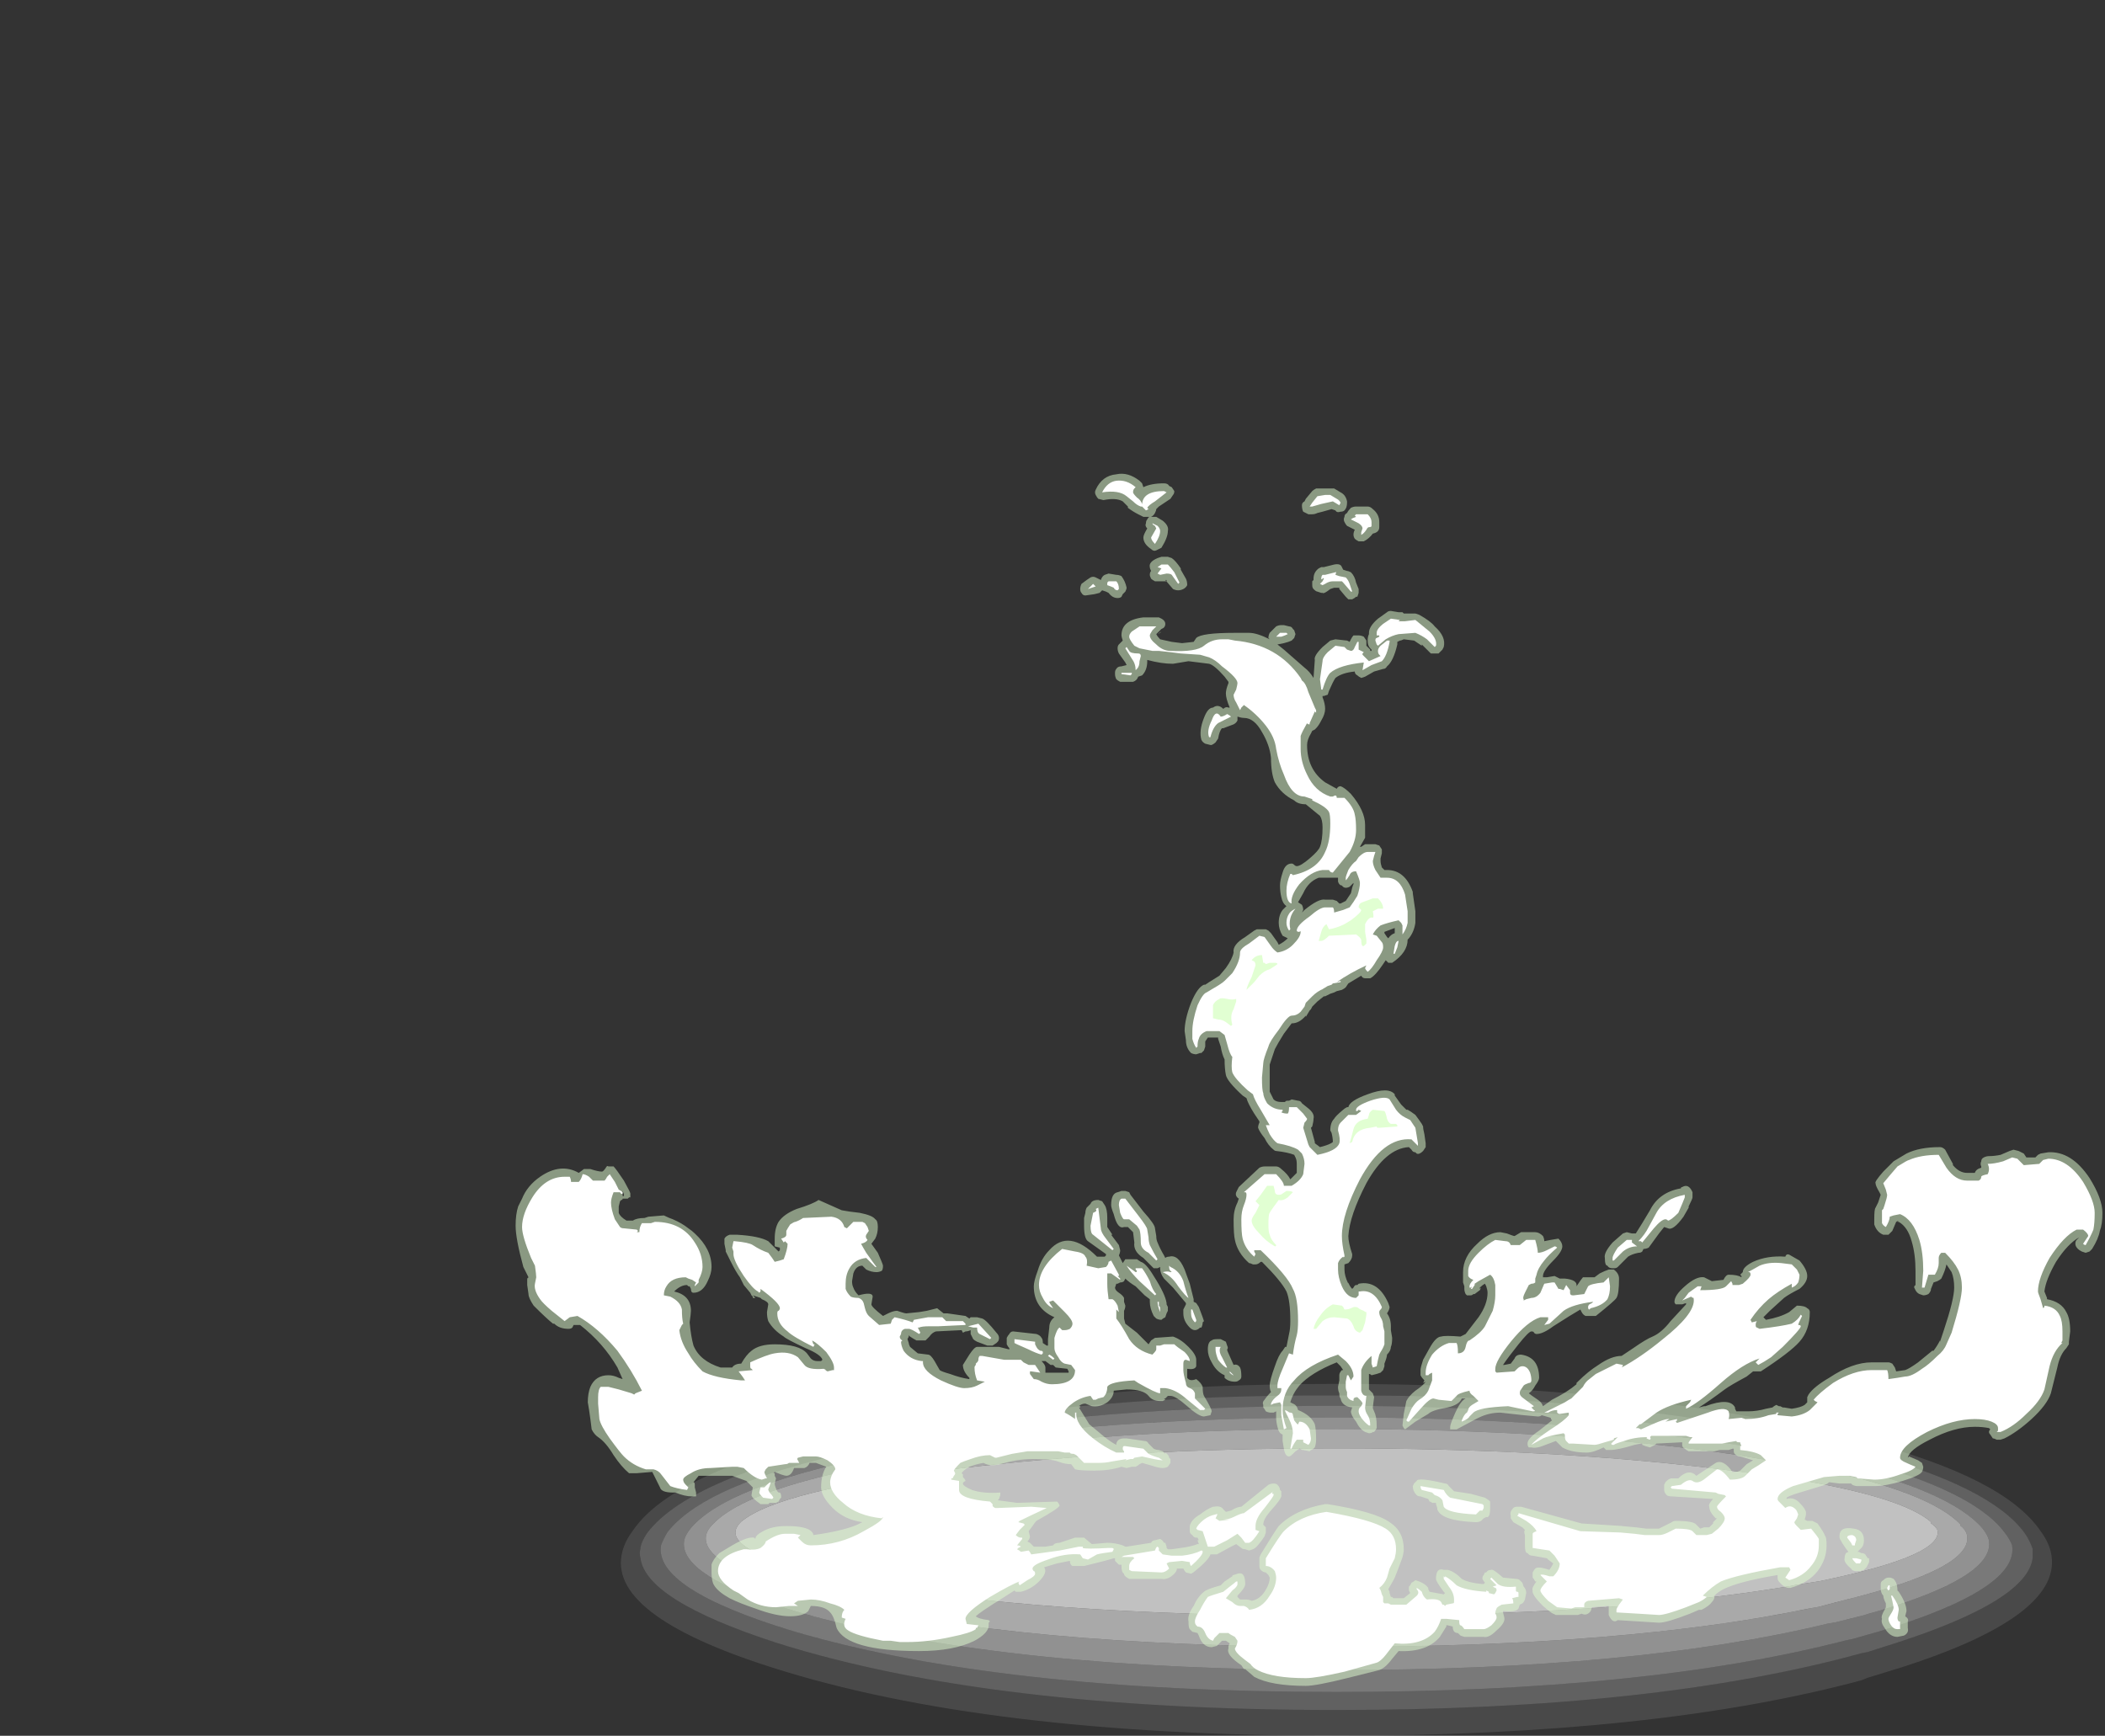 <?xml version="1.0" encoding="UTF-8" standalone="no"?>
<svg xmlns:ffdec="https://www.free-decompiler.com/flash" xmlns:xlink="http://www.w3.org/1999/xlink" ffdec:objectType="frame" height="471.35px" width="571.55px" xmlns="http://www.w3.org/2000/svg">
  <rect width="100%" height="100%" fill="#333333" stroke="none"/>
  <g transform="matrix(1.0, 0.0, 0.0, 1.0, 201.25, 410.2)">
    <use ffdec:characterId="1565" height="95.55" transform="matrix(1.0, 0.0, 0.0, 1.0, -32.6, -34.4)" width="388.5" xlink:href="#sprite0"/>
    <use ffdec:characterId="1571" height="47.0" transform="matrix(7.0, 0.0, 0.0, 7.0, -61.25, -281.4)" width="61.55" xlink:href="#shape1"/>
  </g>
  <defs>
    <g id="sprite0" transform="matrix(1.0, 0.0, 0.0, 1.0, 0.0, 0.0)">
      <use ffdec:characterId="1564" height="13.65" transform="matrix(7.0, 0.0, 0.0, 7.0, 0.0, 0.0)" width="55.5" xlink:href="#shape0"/>
    </g>
    <g id="shape0" transform="matrix(1.0, 0.0, 0.0, 1.0, 0.0, 0.0)">
      <path d="M51.05 5.65 Q51.35 6.65 46.5 7.65 L45.55 7.8 45.3 7.85 Q38.4 9.0 27.75 9.0 16.1 9.0 9.0 7.65 L9.05 7.65 Q4.15 6.65 4.45 5.65 4.5 5.5 4.65 5.35 6.15 4.1 12.95 3.3 19.45 2.5 27.75 2.5 36.05 2.5 42.55 3.3 L45.3 3.65 45.55 3.7 Q49.7 4.4 50.8 5.35 L50.8 5.4 Q51.0 5.55 51.05 5.65" fill="#ffffff" fill-opacity="0.698" fill-rule="evenodd" stroke="none"/>
      <path d="M53.65 5.75 Q53.85 6.0 53.95 6.25 54.25 7.95 48.8 9.6 L47.75 9.9 47.5 9.95 Q39.75 11.95 27.75 11.95 14.7 11.95 6.7 9.6 1.25 7.95 1.55 6.25 1.65 6.0 1.8 5.75 3.5 3.55 11.15 2.2 18.4 0.85 27.75 0.85 37.05 0.85 44.35 2.2 46.05 2.5 47.5 2.85 L47.75 2.9 Q52.4 4.1 53.65 5.75 M53.05 6.05 Q53.0 5.85 52.8 5.6 51.55 4.15 47.1 3.1 L46.8 3.05 Q45.45 2.75 43.8 2.45 36.75 1.3 27.75 1.3 18.75 1.3 11.7 2.45 4.3 3.7 2.7 5.6 2.5 5.85 2.45 6.05 2.15 7.55 7.4 9.0 15.15 11.1 27.75 11.1 39.35 11.1 46.8 9.3 L47.1 9.25 48.1 9.0 Q53.35 7.55 53.05 6.05" fill="#ffffff" fill-opacity="0.345" fill-rule="evenodd" stroke="none"/>
      <path d="M55.45 6.5 Q56.05 8.95 49.65 11.0 L48.35 11.4 48.1 11.5 Q40.1 13.65 27.75 13.65 14.15 13.65 5.85 11.0 -0.6 8.95 0.05 6.5 0.15 6.1 0.45 5.7 2.2 3.1 10.5 1.5 18.05 0.0 27.75 0.0 37.45 0.0 45.0 1.5 46.7 1.8 48.1 2.15 L48.35 2.25 Q53.65 3.65 55.05 5.7 55.35 6.1 55.45 6.5 M54.75 6.75 L54.75 6.4 Q54.65 6.1 54.45 5.8 53.15 4.0 48.35 2.7 L48.1 2.6 Q46.65 2.25 44.9 1.9 37.35 0.4 27.75 0.45 18.15 0.4 10.65 1.9 L10.6 1.9 Q2.75 3.45 1.0 5.8 0.8 6.1 0.75 6.35 L0.75 6.4 Q0.7 6.55 0.75 6.75 0.95 8.4 6.05 10.05 14.3 12.65 27.75 12.65 40.1 12.65 48.1 10.45 L48.35 10.4 49.45 10.05 Q54.55 8.4 54.75 6.75" fill="#ffffff" fill-opacity="0.11" fill-rule="evenodd" stroke="none"/>
      <path d="M53.65 5.75 Q52.4 4.1 47.75 2.9 L47.5 2.85 Q46.05 2.5 44.35 2.2 37.05 0.85 27.75 0.85 18.4 0.85 11.15 2.2 3.5 3.55 1.8 5.75 1.65 6.0 1.55 6.25 1.25 7.95 6.7 9.6 14.7 11.95 27.75 11.95 39.75 11.95 47.5 9.95 L47.75 9.9 48.8 9.6 Q54.25 7.95 53.95 6.25 53.85 6.0 53.65 5.75 M54.75 6.75 Q54.55 8.4 49.45 10.05 L48.35 10.4 48.1 10.45 Q40.1 12.65 27.75 12.65 14.3 12.65 6.05 10.05 0.95 8.4 0.75 6.75 0.7 6.55 0.75 6.4 L0.75 6.35 Q0.8 6.1 1.0 5.8 2.75 3.45 10.6 1.9 L10.65 1.9 Q18.15 0.4 27.75 0.45 37.35 0.4 44.9 1.9 46.65 2.25 48.1 2.6 L48.35 2.7 Q53.15 4.0 54.45 5.8 54.65 6.1 54.75 6.4 L54.75 6.75" fill="#ffffff" fill-opacity="0.227" fill-rule="evenodd" stroke="none"/>
      <path d="M53.05 6.05 Q53.35 7.55 48.1 9.0 L47.1 9.25 46.8 9.3 Q39.35 11.1 27.75 11.1 15.15 11.1 7.4 9.0 2.15 7.55 2.45 6.05 2.5 5.85 2.7 5.6 4.3 3.7 11.7 2.45 18.75 1.3 27.75 1.3 36.75 1.3 43.8 2.45 45.45 2.75 46.8 3.05 L47.1 3.1 Q51.55 4.15 52.8 5.6 53.0 5.85 53.05 6.05 M51.95 5.5 L51.95 5.45 Q50.75 4.2 46.45 3.3 L46.15 3.25 43.25 2.75 Q36.45 1.75 27.75 1.75 19.05 1.75 12.25 2.75 5.1 3.8 3.55 5.45 3.35 5.65 3.3 5.85 3.0 7.15 8.1 8.4 15.55 10.2 27.75 10.2 38.95 10.2 46.15 8.7 L46.45 8.65 47.4 8.4 Q52.5 7.15 52.2 5.85 52.15 5.65 51.95 5.5" fill="#ffffff" fill-opacity="0.463" fill-rule="evenodd" stroke="none"/>
      <path d="M51.95 5.5 Q52.15 5.65 52.2 5.85 52.5 7.15 47.4 8.4 L46.45 8.65 46.15 8.7 Q38.95 10.2 27.75 10.2 15.55 10.2 8.1 8.4 3.0 7.15 3.3 5.85 3.35 5.65 3.55 5.45 5.1 3.8 12.25 2.75 19.05 1.75 27.75 1.75 36.45 1.75 43.25 2.75 L46.15 3.25 46.45 3.3 Q50.75 4.2 51.95 5.45 L51.95 5.5 M51.05 5.65 Q51.0 5.55 50.8 5.4 L50.8 5.35 Q49.7 4.4 45.55 3.7 L45.3 3.65 42.55 3.3 Q36.05 2.5 27.75 2.5 19.45 2.5 12.95 3.3 6.15 4.1 4.65 5.35 4.5 5.5 4.45 5.65 4.15 6.65 9.05 7.65 L9.0 7.65 Q16.1 9.0 27.75 9.0 38.4 9.0 45.3 7.85 L45.55 7.8 46.5 7.65 Q51.35 6.65 51.05 5.65" fill="#ffffff" fill-opacity="0.58" fill-rule="evenodd" stroke="none"/>
    </g>
    <g id="shape1" transform="matrix(1.0, 0.0, 0.0, 1.0, 8.75, 40.2)">
      <path d="M23.85 -38.95 L24.3 -38.95 Q24.4 -38.95 24.5 -38.85 24.75 -38.65 24.75 -38.35 L24.75 -38.15 Q24.75 -37.95 24.5 -37.9 24.35 -37.7 24.15 -37.6 L23.95 -37.6 Q23.85 -37.65 23.8 -37.7 23.7 -37.85 23.8 -38.05 L23.5 -38.2 Q23.45 -38.25 23.4 -38.35 23.35 -38.45 23.4 -38.55 23.4 -38.65 23.5 -38.7 23.55 -38.8 23.65 -38.9 23.75 -38.95 23.85 -38.95 M23.5 -39.15 L23.5 -39.1 Q23.5 -38.9 23.4 -38.8 23.35 -38.75 23.25 -38.75 23.1 -38.7 23.05 -38.8 L22.9 -38.85 22.55 -38.75 22.35 -38.7 Q22.25 -38.65 22.15 -38.65 L22.0 -38.65 Q21.9 -38.7 21.8 -38.75 21.75 -38.85 21.75 -39.0 21.75 -39.1 21.85 -39.15 L21.9 -39.25 22.15 -39.55 Q22.2 -39.6 22.3 -39.65 L23.0 -39.65 23.25 -39.5 Q23.45 -39.4 23.5 -39.15 M23.65 -36.4 Q23.8 -36.25 23.85 -36.0 L23.95 -35.75 23.95 -35.6 23.9 -35.45 23.85 -35.45 Q23.8 -35.4 23.7 -35.35 L23.55 -35.35 23.45 -35.45 23.2 -35.75 23.2 -35.8 23.0 -35.8 22.85 -35.75 Q22.6 -35.55 22.55 -35.6 L22.5 -35.6 22.35 -35.65 Q22.3 -35.65 22.2 -35.75 22.15 -35.8 22.15 -35.9 22.15 -36.0 22.15 -36.05 L22.2 -36.1 22.2 -36.15 Q22.2 -36.4 22.4 -36.55 L22.5 -36.6 22.6 -36.6 23.0 -36.7 Q23.25 -36.75 23.3 -36.6 L23.35 -36.5 23.5 -36.45 Q23.55 -36.45 23.65 -36.4 M26.9 -34.3 Q27.35 -33.9 27.25 -33.5 L27.2 -33.4 27.05 -33.25 26.9 -33.25 Q26.85 -33.25 26.75 -33.25 L26.4 -33.6 26.4 -33.55 26.1 -33.75 25.7 -33.8 Q25.6 -33.75 25.55 -33.75 L25.45 -33.7 25.45 -33.6 Q25.3 -32.95 25.05 -32.75 25.0 -32.65 24.9 -32.65 L24.55 -32.55 24.2 -32.35 24.05 -32.3 Q23.95 -32.35 23.9 -32.4 23.8 -32.45 23.8 -32.55 23.3 -32.5 23.05 -32.3 22.95 -32.15 22.8 -31.8 L22.75 -31.65 22.6 -31.6 22.55 -31.6 22.55 -31.55 Q22.65 -31.3 22.65 -31.1 22.65 -30.9 22.5 -30.65 22.4 -30.45 22.3 -30.35 L22.25 -30.3 22.15 -30.25 22.1 -30.15 Q21.95 -29.9 21.95 -29.7 21.95 -28.75 22.65 -28.25 L23.1 -28.0 Q23.15 -28.1 23.25 -28.1 23.4 -28.05 23.65 -27.8 24.2 -27.15 24.2 -26.6 L24.2 -26.1 24.0 -25.75 24.05 -25.75 24.2 -25.85 24.6 -25.85 24.75 -25.8 24.85 -25.65 24.85 -25.5 24.8 -25.3 24.8 -25.2 Q24.8 -25.1 24.85 -24.95 L24.95 -24.85 25.05 -24.85 Q25.75 -24.85 26.05 -24.0 L26.05 -23.95 26.15 -23.25 26.15 -22.8 Q26.1 -22.45 25.9 -22.2 L25.85 -22.15 Q25.85 -21.65 25.25 -21.25 L25.1 -21.25 25.0 -21.35 24.9 -21.2 Q24.6 -20.75 24.4 -20.65 L24.2 -20.65 Q24.1 -20.65 24.05 -20.75 L23.55 -20.45 23.45 -20.3 Q23.4 -20.25 23.3 -20.2 L23.1 -20.15 23.0 -20.1 22.85 -20.05 22.65 -19.95 22.6 -19.95 22.35 -19.75 22.15 -19.55 22.1 -19.45 22.05 -19.4 21.9 -19.15 21.9 -19.2 Q21.65 -18.9 21.35 -18.9 L21.05 -18.5 Q20.8 -18.1 20.7 -17.9 20.55 -17.45 20.5 -17.3 L20.5 -16.25 Q20.55 -16.15 20.65 -15.95 20.75 -15.85 20.95 -15.85 L21.1 -15.85 Q21.1 -15.9 21.2 -15.9 L21.25 -15.9 21.35 -15.95 21.6 -15.9 Q21.7 -15.9 21.75 -15.8 L22.0 -15.6 Q22.25 -15.4 22.2 -15.2 22.2 -15.1 22.15 -14.9 L22.1 -14.85 22.25 -14.3 22.25 -14.25 22.45 -14.1 Q22.85 -14.2 22.95 -14.3 22.95 -14.45 22.9 -14.65 L22.85 -14.75 Q22.85 -15.05 23.0 -15.2 23.05 -15.3 23.35 -15.55 23.4 -15.6 23.5 -15.65 L23.55 -15.65 Q23.6 -15.9 24.3 -16.15 25.1 -16.45 25.35 -16.15 L25.35 -16.1 25.6 -15.75 25.8 -15.55 25.85 -15.55 Q25.95 -15.5 26.15 -15.35 26.3 -15.15 26.4 -15.0 L26.45 -14.9 Q26.45 -14.8 26.5 -14.6 L26.55 -14.25 26.55 -14.1 26.45 -13.95 Q26.3 -13.8 26.2 -13.85 L26.15 -13.9 Q26.05 -13.9 26.0 -14.0 L25.9 -14.1 Q25.0 -14.05 24.25 -12.7 23.6 -11.45 23.55 -10.65 23.55 -10.4 23.7 -9.95 L23.7 -9.9 Q23.7 -9.75 23.55 -9.6 L23.4 -9.55 23.4 -9.35 Q23.4 -9.1 23.55 -8.8 L23.55 -8.85 Q23.6 -8.7 23.7 -8.6 L23.75 -8.65 Q23.8 -8.75 23.85 -8.75 L23.9 -8.75 23.95 -8.8 Q24.7 -8.95 25.1 -8.05 L25.15 -7.9 Q25.15 -7.8 25.05 -7.65 25.2 -7.45 25.2 -7.15 L25.2 -7.0 25.25 -6.7 Q25.25 -6.45 25.2 -6.35 25.2 -6.2 25.05 -6.05 25.05 -5.95 24.95 -5.7 L24.95 -5.6 24.9 -5.45 24.8 -5.35 24.65 -5.3 24.45 -5.25 Q24.4 -5.3 24.35 -5.3 L24.35 -4.7 24.5 -4.55 24.55 -4.4 24.5 -4.0 Q24.5 -3.95 24.55 -3.85 24.65 -3.65 24.65 -3.3 L24.65 -3.2 Q24.6 -3.1 24.55 -3.05 L24.5 -3.05 Q24.45 -3.0 24.35 -3.0 L24.2 -3.05 Q24.0 -3.15 23.85 -3.45 23.65 -3.7 23.65 -3.85 L23.7 -4.0 Q23.3 -4.05 23.25 -4.35 23.2 -4.4 23.2 -4.55 23.15 -4.65 23.15 -4.8 L23.2 -5.05 23.2 -5.25 Q23.2 -5.35 23.3 -5.45 L23.35 -5.45 23.25 -5.6 23.1 -5.75 Q22.1 -5.35 21.65 -4.85 21.4 -4.55 21.3 -4.2 L21.4 -4.15 Q21.55 -4.1 21.6 -3.9 22.1 -3.7 22.25 -3.35 22.3 -3.15 22.3 -2.75 22.3 -2.6 22.25 -2.45 22.15 -2.35 22.1 -2.35 L22.05 -2.3 21.8 -2.35 21.75 -2.35 Q21.7 -2.4 21.65 -2.4 L21.5 -2.3 21.4 -2.2 Q21.3 -2.1 21.25 -2.1 21.1 -2.1 21.05 -2.4 L21.0 -2.7 21.0 -2.95 Q20.85 -3.0 20.8 -3.25 20.75 -3.45 20.75 -3.6 20.75 -3.75 20.75 -3.85 L20.65 -3.8 20.55 -3.8 Q20.45 -3.8 20.35 -3.85 20.3 -3.95 20.25 -4.0 L20.25 -4.1 Q20.2 -4.2 20.3 -4.3 20.4 -4.45 20.55 -4.6 20.5 -4.7 20.5 -4.85 20.5 -5.05 20.7 -5.6 20.85 -6.05 21.0 -6.2 L21.1 -6.35 21.15 -6.35 21.25 -6.85 Q21.3 -7.05 21.3 -7.35 21.3 -8.15 21.15 -8.5 20.95 -8.9 20.2 -9.65 L20.15 -9.65 Q20.05 -9.55 19.95 -9.55 L19.85 -9.55 Q19.75 -9.6 19.7 -9.6 19.25 -10.0 19.15 -10.5 19.1 -10.7 19.1 -11.3 19.1 -11.65 19.25 -11.95 L19.3 -12.1 Q19.15 -12.2 19.2 -12.35 L19.3 -12.55 20.1 -13.3 Q20.2 -13.35 20.3 -13.35 L20.75 -13.35 Q20.85 -13.35 20.95 -13.25 21.2 -13.05 21.3 -12.85 21.45 -13.0 21.55 -13.1 L21.55 -13.45 Q21.55 -13.6 21.5 -13.7 L21.45 -13.8 Q21.2 -13.9 20.75 -13.95 20.7 -13.95 20.65 -14.0 20.45 -14.15 20.3 -14.45 20.1 -14.7 20.05 -14.85 20.05 -14.95 20.1 -15.05 L20.1 -15.1 19.9 -15.4 Q19.65 -15.8 19.6 -16.0 L19.45 -16.1 Q18.85 -16.65 18.8 -16.9 18.75 -17.15 18.75 -17.5 18.65 -17.7 18.6 -18.0 L18.5 -18.3 18.5 -18.35 18.1 -18.35 18.0 -18.2 18.0 -18.0 17.95 -17.85 17.85 -17.75 17.8 -17.75 17.65 -17.7 Q17.55 -17.7 17.45 -17.75 17.25 -17.95 17.25 -18.25 L17.2 -18.6 Q17.2 -19.05 17.45 -19.7 17.7 -20.3 17.95 -20.4 L18.0 -20.4 18.15 -20.5 18.55 -20.75 18.8 -21.05 Q19.05 -21.4 19.1 -21.65 19.05 -21.95 19.55 -22.25 L19.9 -22.5 20.0 -22.55 20.35 -22.55 20.45 -22.5 20.55 -22.4 20.8 -22.05 20.85 -21.95 Q21.05 -22.05 21.2 -22.2 L21.2 -22.2 Q21.1 -22.25 21.0 -22.3 20.85 -22.55 20.85 -22.8 20.85 -23.1 21.0 -23.3 L21.15 -23.45 Q21.0 -23.55 20.95 -23.8 20.9 -24.0 20.9 -24.25 20.9 -24.45 21.0 -24.75 21.1 -25.1 21.35 -25.1 21.4 -25.1 21.45 -25.05 21.5 -25.0 21.55 -25.0 21.7 -25.0 22.05 -25.3 22.4 -25.6 22.45 -25.75 22.55 -26.0 22.55 -26.5 22.55 -26.8 22.45 -26.95 L21.9 -27.4 Q21.6 -27.4 21.45 -27.55 20.95 -27.8 20.7 -28.25 20.55 -28.6 20.55 -29.2 20.5 -29.7 20.2 -30.2 19.9 -30.75 19.5 -30.75 19.4 -30.75 19.25 -30.8 L19.25 -30.65 Q19.2 -30.55 19.1 -30.5 L18.7 -30.35 18.65 -30.35 Q18.55 -30.25 18.5 -29.95 L18.4 -29.8 Q18.35 -29.75 18.25 -29.7 L18.2 -29.7 18.0 -29.75 Q17.9 -29.8 17.85 -29.9 17.75 -30.25 17.95 -30.75 18.1 -31.15 18.3 -31.15 18.5 -31.3 18.7 -31.1 18.8 -31.2 18.9 -31.15 L18.95 -31.15 Q18.8 -31.5 18.8 -31.7 18.8 -31.85 18.9 -32.1 L18.9 -32.15 18.75 -32.35 Q18.35 -32.8 18.15 -32.85 L17.35 -32.95 16.75 -32.85 Q16.3 -32.85 15.75 -33.0 L15.75 -32.95 Q15.75 -32.6 15.55 -32.4 L15.4 -32.35 Q15.35 -32.2 15.2 -32.15 L14.7 -32.15 Q14.6 -32.2 14.55 -32.25 14.5 -32.35 14.5 -32.45 L14.5 -32.5 Q14.5 -32.6 14.55 -32.65 14.6 -32.75 14.75 -32.75 L14.95 -32.8 14.9 -32.9 14.65 -33.25 Q14.6 -33.35 14.6 -33.45 14.6 -33.55 14.65 -33.6 L14.8 -33.75 Q14.75 -33.9 14.75 -33.95 14.75 -34.55 15.6 -34.65 L16.2 -34.65 Q16.45 -34.55 16.45 -34.4 16.45 -34.25 16.3 -34.2 16.15 -34.05 16.1 -34.0 16.15 -33.9 16.25 -33.8 L16.7 -33.7 17.1 -33.65 17.55 -33.7 17.65 -33.85 Q17.85 -34.05 19.15 -34.05 L19.7 -34.05 Q20.0 -34.05 20.5 -33.8 L20.45 -33.85 Q20.45 -33.95 20.5 -34.05 L20.75 -34.3 Q20.85 -34.35 20.95 -34.35 L21.05 -34.35 21.25 -34.3 Q21.35 -34.3 21.4 -34.2 L21.45 -34.15 21.5 -34.0 21.45 -33.85 21.35 -33.75 Q21.25 -33.7 21.05 -33.65 L20.8 -33.6 21.05 -33.4 21.85 -32.7 Q22.05 -32.55 22.2 -32.3 L22.25 -33.0 Q22.2 -33.15 22.55 -33.5 L22.85 -33.75 23.05 -33.8 23.5 -33.75 23.6 -33.7 23.65 -33.8 Q23.7 -33.9 23.75 -33.95 L23.95 -33.95 Q24.05 -33.95 24.15 -33.9 L24.25 -33.75 Q24.25 -33.7 24.25 -33.55 L24.4 -33.4 24.4 -33.35 24.45 -33.35 24.45 -33.4 24.4 -33.45 Q24.3 -33.55 24.3 -33.75 24.3 -33.9 24.35 -34.0 L24.35 -34.05 Q24.35 -34.3 24.7 -34.6 L25.05 -34.85 Q25.1 -34.9 25.2 -34.9 L25.5 -34.85 25.65 -34.85 25.7 -34.8 26.15 -34.8 26.3 -34.75 Q26.75 -34.5 26.9 -34.3 M15.55 -39.85 L15.6 -39.7 Q15.9 -39.85 16.4 -39.85 16.55 -39.85 16.6 -39.75 L16.7 -39.7 16.8 -39.55 Q16.8 -39.45 16.75 -39.4 L16.65 -39.25 16.2 -38.95 16.1 -38.85 Q16.1 -38.8 16.05 -38.7 16.0 -38.6 15.9 -38.55 L16.1 -38.55 16.35 -38.4 Q16.6 -38.2 16.55 -38.0 16.55 -37.75 16.3 -37.35 L16.1 -37.25 Q16.0 -37.2 15.9 -37.3 15.6 -37.5 15.6 -37.75 15.6 -37.85 15.75 -38.1 15.65 -38.2 15.7 -38.3 15.7 -38.4 15.75 -38.45 15.8 -38.55 15.85 -38.55 L15.6 -38.55 15.4 -38.65 Q15.2 -38.75 15.0 -38.9 L15.0 -38.95 14.8 -39.15 Q14.55 -39.3 14.05 -39.2 L13.85 -39.25 Q13.8 -39.3 13.75 -39.4 13.7 -39.5 13.75 -39.6 14.0 -40.15 14.55 -40.2 15.0 -40.3 15.45 -39.95 L15.55 -39.85 M14.25 -36.35 L14.55 -36.3 Q14.65 -36.3 14.75 -36.25 14.9 -36.05 14.95 -35.8 14.95 -35.75 14.9 -35.65 L14.8 -35.55 14.75 -35.45 Q14.7 -35.4 14.6 -35.4 14.4 -35.4 14.25 -35.6 L14.15 -35.65 14.0 -35.7 13.9 -35.6 13.7 -35.55 13.35 -35.5 Q13.25 -35.5 13.2 -35.6 13.15 -35.65 13.15 -35.75 13.15 -35.85 13.2 -35.95 L13.4 -36.1 13.55 -36.2 Q13.65 -36.25 13.75 -36.2 L13.95 -36.1 Q14.0 -36.25 14.1 -36.3 L14.25 -36.35 M15.85 -36.6 Q15.8 -36.8 16.15 -36.95 L16.3 -37.0 16.55 -37.0 16.7 -36.95 Q16.85 -36.85 17.05 -36.55 L17.05 -36.5 17.25 -36.15 Q17.3 -36.05 17.3 -35.9 17.25 -35.8 17.15 -35.75 17.05 -35.7 16.95 -35.7 16.85 -35.7 16.75 -35.75 L16.45 -36.1 16.5 -36.1 16.5 -36.05 16.05 -36.05 Q15.95 -36.1 15.9 -36.15 15.85 -36.25 15.85 -36.3 15.85 -36.4 15.9 -36.45 15.85 -36.55 15.85 -36.6 M16.3 -34.1 L16.25 -34.05 16.15 -34.0 16.3 -34.1 M21.8 -23.95 L21.6 -23.6 21.75 -23.5 Q21.8 -23.4 21.8 -23.3 L21.75 -23.2 21.85 -23.3 Q22.4 -23.75 22.65 -23.7 L22.95 -23.7 23.1 -23.65 23.2 -23.55 23.25 -23.55 23.45 -23.65 23.65 -23.95 Q23.7 -24.2 23.75 -24.3 L23.75 -24.35 23.7 -24.3 Q23.65 -24.25 23.6 -24.2 23.4 -24.1 23.3 -24.25 23.2 -24.25 23.15 -24.4 L23.15 -24.55 22.4 -24.55 Q22.0 -24.4 21.8 -23.95 M6.2 -7.7 Q6.35 -7.65 6.4 -7.65 L6.9 -7.7 7.2 -7.75 7.6 -7.85 7.85 -7.65 8.0 -7.65 8.7 -7.55 8.85 -7.45 8.9 -7.5 9.15 -7.5 9.35 -7.45 Q9.5 -7.4 9.9 -6.9 10.0 -6.8 10.0 -6.7 10.0 -6.6 9.95 -6.55 L9.9 -6.5 9.75 -6.4 9.55 -6.4 9.15 -6.55 Q9.05 -6.6 9.0 -6.65 L8.9 -6.85 8.9 -7.0 Q8.8 -6.95 8.7 -6.95 L8.6 -6.9 8.55 -7.0 7.55 -6.95 Q7.4 -6.9 7.3 -6.75 7.2 -6.65 7.15 -6.6 L6.8 -6.6 Q6.7 -6.65 6.55 -6.75 L6.55 -6.75 6.5 -6.8 6.5 -6.75 6.45 -6.65 6.5 -6.5 Q6.5 -6.45 6.55 -6.35 L6.85 -6.1 7.25 -6.05 Q7.35 -6.05 7.5 -5.8 L7.7 -5.45 Q7.75 -5.4 8.1 -5.3 8.5 -5.15 8.85 -5.1 L8.85 -5.15 Q8.6 -5.4 8.6 -5.65 L8.85 -6.05 Q9.05 -6.35 9.15 -6.35 L10.0 -6.35 10.4 -6.25 10.4 -6.3 Q10.35 -6.35 10.3 -6.45 L10.3 -6.7 Q10.35 -6.8 10.4 -6.85 10.45 -6.95 10.55 -6.95 L11.45 -6.85 Q11.6 -6.8 11.65 -6.7 11.7 -6.65 11.7 -6.5 L11.85 -6.4 11.9 -6.4 11.9 -6.65 11.95 -7.1 Q11.95 -7.35 12.15 -7.5 11.35 -7.85 11.35 -8.7 11.35 -8.9 11.5 -9.3 11.65 -9.8 11.95 -10.1 12.7 -10.95 13.8 -9.85 L14.1 -9.85 14.15 -9.9 14.15 -9.95 13.45 -10.45 Q13.3 -10.55 13.3 -11.05 L13.3 -11.35 13.35 -11.55 Q13.35 -11.65 13.4 -11.75 L13.55 -11.9 Q13.6 -12.05 13.85 -12.05 L14.0 -12.0 14.1 -11.85 Q14.2 -11.7 14.2 -11.35 L14.2 -11.0 14.4 -10.7 14.35 -10.7 14.65 -10.3 14.7 -10.1 Q14.7 -10.0 14.65 -9.9 L14.8 -9.6 14.9 -9.75 15.35 -9.75 15.5 -9.65 Q15.7 -9.6 16.0 -9.1 16.45 -8.4 16.5 -8.05 L16.5 -8.0 16.55 -7.9 16.55 -7.75 16.5 -7.65 16.45 -7.5 Q16.35 -7.45 16.3 -7.4 16.2 -7.4 16.1 -7.45 16.05 -7.5 16.0 -7.55 15.85 -7.85 15.85 -8.1 L15.85 -8.2 15.65 -8.35 15.3 -8.7 Q15.05 -8.85 14.9 -9.0 L14.85 -8.9 Q14.8 -8.85 14.7 -8.85 L14.6 -8.8 14.55 -8.8 14.5 -8.65 Q14.5 -8.55 14.65 -8.45 14.8 -8.35 14.85 -8.25 L14.85 -8.1 14.9 -7.95 Q14.9 -7.85 14.85 -7.75 L14.85 -7.45 14.9 -7.25 15.35 -6.9 15.8 -6.45 15.9 -6.6 16.05 -6.7 16.75 -6.75 Q17.05 -6.65 17.35 -6.35 17.65 -6.05 17.65 -5.85 L17.65 -5.6 Q17.6 -5.45 17.3 -5.5 L17.3 -5.4 Q17.3 -5.25 17.3 -5.15 17.4 -5.0 17.65 -5.1 17.85 -4.95 17.9 -4.8 17.9 -4.55 17.95 -4.45 18.25 -3.95 18.25 -3.85 L18.2 -3.7 17.95 -3.65 Q17.75 -3.65 17.3 -4.05 16.85 -4.45 16.65 -4.45 L16.55 -4.45 16.45 -4.35 16.4 -4.35 16.45 -4.3 16.35 -4.25 16.25 -4.25 Q15.95 -4.25 15.8 -4.45 15.6 -4.7 14.95 -4.7 L14.45 -4.65 Q14.45 -4.4 14.2 -4.2 13.9 -4.0 13.6 -4.05 L13.35 -4.15 Q13.2 -4.15 13.1 -4.05 L13.15 -4.05 13.15 -4.0 13.1 -4.0 13.5 -3.35 14.1 -2.85 Q14.35 -2.65 14.55 -2.55 L14.55 -2.6 Q14.6 -2.8 14.85 -2.8 L14.95 -2.8 15.65 -2.7 Q15.75 -2.7 15.8 -2.6 L16.0 -2.4 Q16.1 -2.35 16.2 -2.35 L16.35 -2.3 16.45 -2.2 16.45 -2.25 Q16.6 -2.15 16.6 -2.05 L16.65 -2.0 Q16.65 -1.95 16.65 -1.85 L16.55 -1.7 Q16.45 -1.65 16.35 -1.65 16.2 -1.65 15.9 -1.75 L15.55 -1.85 15.45 -1.8 Q15.4 -1.75 15.3 -1.7 L15.15 -1.7 14.95 -1.65 14.75 -1.7 Q14.3 -1.55 13.7 -1.55 13.15 -1.55 12.95 -1.6 L12.8 -1.8 Q12.55 -1.8 12.3 -1.9 12.05 -2.0 11.3 -2.0 10.7 -2.0 10.05 -1.8 9.65 -1.7 9.4 -1.85 9.1 -1.8 8.85 -1.7 8.6 -1.55 8.55 -1.45 L8.6 -1.4 8.6 -1.3 Q8.7 -1.2 8.7 -1.15 8.6 -1.1 8.6 -1.05 8.6 -0.95 8.95 -0.8 9.4 -0.65 10.05 -0.7 L10.05 -0.6 10.0 -0.45 9.95 -0.4 10.7 -0.3 12.25 -0.35 12.3 -0.3 12.35 -0.2 Q12.35 -0.1 11.45 0.4 11.4 0.45 11.3 0.6 L11.15 0.8 11.2 1.0 Q11.2 1.1 11.1 1.2 L11.2 1.25 11.35 1.4 11.8 1.4 12.1 1.35 Q12.15 1.25 12.35 1.25 L12.95 1.05 13.3 1.05 13.6 1.3 14.2 1.25 Q14.5 1.25 14.8 1.35 L14.9 1.4 14.95 1.4 15.9 1.25 Q15.95 1.15 16.05 1.15 L16.25 1.1 Q16.35 1.15 16.4 1.25 L16.45 1.25 16.5 1.4 16.5 1.45 16.55 1.5 16.7 1.5 17.05 1.45 Q17.45 1.4 17.7 1.3 L17.75 1.3 17.7 1.15 17.75 1.15 17.7 1.05 17.65 1.05 Q17.55 1.05 17.5 0.95 17.4 0.9 17.4 0.8 L17.4 0.75 Q17.4 0.65 17.4 0.6 17.45 0.35 17.8 0.15 18.05 -0.05 18.3 -0.15 L18.35 -0.15 Q18.6 -0.2 18.7 -0.05 18.75 0.0 18.8 0.05 L19.0 0.0 Q19.25 -0.15 19.4 -0.15 L20.45 -1.0 Q20.55 -1.05 20.65 -1.05 20.75 -1.05 20.8 -1.0 20.9 -0.9 20.9 -0.8 L20.95 -0.75 20.95 -0.6 Q21.0 -0.5 20.5 0.05 20.25 0.35 20.25 0.55 L20.35 0.65 20.35 0.85 20.3 1.0 Q20.0 1.45 19.85 1.5 L19.7 1.55 19.55 1.5 Q19.45 1.5 19.4 1.45 L19.2 1.3 19.0 1.4 18.45 1.7 18.2 1.7 Q18.15 1.9 17.6 2.35 17.55 2.4 17.45 2.45 L17.25 2.4 Q17.2 2.35 17.15 2.25 L16.9 2.25 Q16.9 2.35 16.8 2.45 16.55 2.7 16.3 2.65 L15.05 2.65 Q14.85 2.55 14.85 2.45 14.75 2.4 14.75 2.15 L14.75 2.1 14.65 2.1 14.5 1.95 14.5 1.85 14.45 1.85 14.1 1.95 13.3 2.15 12.85 2.15 Q12.75 2.1 12.75 1.95 L12.25 2.05 11.75 2.2 Q11.9 2.4 11.55 2.75 11.25 3.05 10.85 3.15 L10.65 3.15 10.6 3.1 10.05 3.45 Q9.25 3.95 9.1 4.1 9.2 4.2 9.6 4.25 L9.65 4.3 9.6 4.35 9.6 4.45 Q9.6 4.75 9.05 5.05 8.25 5.45 6.9 5.45 4.1 5.45 3.7 4.55 3.6 4.1 3.45 3.95 3.25 3.7 2.7 3.7 L2.6 3.9 Q2.4 4.1 1.9 4.1 1.35 4.1 0.55 3.8 -0.05 3.6 -0.45 3.4 -0.9 3.15 -1.05 2.9 -1.15 2.75 -1.15 2.4 L-1.15 2.1 Q-1.1 1.9 -0.85 1.65 L-0.35 1.35 Q0.25 1.0 0.5 1.05 L0.55 1.1 Q0.55 0.95 0.85 0.8 1.2 0.6 1.75 0.6 2.4 0.6 2.65 0.75 2.8 0.85 2.8 0.95 3.9 0.8 4.5 0.55 L4.7 0.45 Q4.0 0.35 3.55 -0.1 3.1 -0.55 3.1 -0.9 3.1 -1.4 3.3 -1.7 L2.9 -1.85 2.65 -1.85 Q2.6 -1.7 2.45 -1.65 L2.05 -1.65 Q1.95 -1.35 1.75 -1.35 1.7 -1.35 1.55 -1.4 L1.3 -1.5 1.25 -1.45 1.3 -1.45 1.3 -1.35 1.35 -1.25 1.3 -1.05 Q1.3 -0.95 1.4 -0.75 L1.45 -0.7 1.5 -0.7 Q1.55 -0.65 1.55 -0.55 L1.55 -0.5 1.5 -0.45 1.45 -0.35 1.35 -0.3 1.1 -0.3 1.05 -0.25 0.75 -0.25 Q0.4 -0.5 0.4 -0.6 L0.45 -0.9 0.2 -1.15 -0.35 -1.35 -1.65 -1.35 -1.85 -1.1 Q-1.8 -1.1 -1.8 -1.0 L-1.8 -0.9 -1.75 -0.7 -1.75 -0.55 -1.9 -0.55 Q-2.2 -0.55 -2.55 -0.7 L-2.65 -0.7 Q-3.1 -0.7 -3.15 -0.9 L-3.45 -1.5 -4.05 -1.45 -4.35 -1.45 Q-4.65 -1.7 -4.95 -2.15 -5.25 -2.65 -5.55 -2.85 -5.7 -2.95 -5.8 -3.15 L-5.85 -3.55 -5.9 -3.9 -5.95 -4.2 Q-5.95 -4.55 -5.85 -4.8 -5.65 -5.25 -5.15 -5.25 -4.95 -5.25 -4.75 -5.15 L-4.6 -5.1 -4.8 -5.55 Q-5.35 -6.5 -6.25 -7.2 L-6.5 -7.2 -6.55 -7.1 Q-6.6 -7.05 -6.7 -7.05 -7.05 -7.05 -7.25 -7.25 L-7.3 -7.25 Q-7.55 -7.45 -8.05 -7.95 -8.25 -8.25 -8.25 -8.4 L-8.3 -8.75 -8.3 -9.0 -8.25 -9.05 -8.45 -9.45 Q-8.75 -10.55 -8.75 -11.05 -8.75 -11.5 -8.65 -11.8 L-8.5 -12.1 Q-8.3 -12.6 -7.8 -12.95 -7.0 -13.5 -6.3 -13.1 L-6.1 -13.25 -5.85 -13.25 Q-5.55 -13.15 -5.4 -13.15 -5.35 -13.15 -5.25 -13.3 -5.2 -13.4 -5.15 -13.35 L-4.95 -13.35 Q-4.85 -13.25 -4.55 -12.8 -4.3 -12.35 -4.3 -12.3 -4.3 -12.2 -4.3 -12.15 L-4.35 -12.15 -4.4 -12.1 -4.6 -12.1 Q-4.6 -12.05 -4.65 -12.05 L-4.7 -12.0 -4.75 -11.8 -4.75 -11.55 Q-4.7 -11.4 -4.45 -11.25 L-4.2 -11.25 Q-4.05 -11.35 -3.75 -11.35 L-3.6 -11.4 -3.0 -11.45 Q-2.8 -11.35 -2.65 -11.3 -2.3 -11.15 -2.05 -10.95 -1.9 -10.85 -1.8 -10.75 -1.15 -10.15 -1.15 -9.45 -1.15 -9.2 -1.3 -8.9 -1.5 -8.45 -1.85 -8.45 -1.95 -8.45 -1.95 -8.6 L-2.0 -8.7 -2.05 -8.7 -2.1 -8.75 Q-2.35 -8.75 -2.6 -8.5 -1.95 -8.35 -1.95 -7.75 -1.95 -7.65 -2.0 -7.3 -1.95 -6.75 -1.85 -6.4 -1.6 -5.8 -0.8 -5.55 L-0.35 -5.55 Q-0.25 -5.7 0.0 -5.7 0.2 -6.05 0.4 -6.2 0.7 -6.45 1.3 -6.45 2.25 -6.45 2.55 -6.1 L2.7 -5.9 Q2.8 -5.8 2.95 -5.8 L3.1 -5.8 3.15 -5.85 Q3.1 -6.05 2.5 -6.3 1.75 -6.65 1.65 -6.75 1.25 -7.0 1.05 -7.35 1.0 -7.5 1.0 -7.7 L1.05 -8.0 Q1.05 -8.1 0.8 -8.2 L0.75 -8.25 0.45 -8.35 0.55 -8.25 0.45 -8.25 0.45 -8.3 0.4 -8.35 0.35 -8.45 0.1 -8.75 -0.05 -9.05 Q-0.2 -9.25 -0.4 -9.65 L-0.6 -10.05 -0.6 -10.1 -0.65 -10.35 -0.65 -10.55 Q-0.6 -10.65 -0.45 -10.7 L-0.15 -10.7 Q0.7 -10.65 1.05 -10.45 L1.45 -10.05 1.5 -10.1 1.5 -10.2 1.3 -10.25 1.3 -10.55 Q1.3 -10.95 1.45 -11.2 1.65 -11.5 2.15 -11.7 2.8 -11.9 3.0 -12.05 L3.9 -11.65 4.2 -11.6 4.6 -11.55 Q5.1 -11.45 5.2 -11.3 5.3 -11.25 5.3 -11.0 5.3 -10.75 5.2 -10.55 L5.05 -10.35 5.3 -10.0 Q5.5 -9.55 5.5 -9.5 5.5 -9.35 5.45 -9.3 5.35 -9.25 5.25 -9.25 5.05 -9.25 4.85 -9.35 L4.7 -9.5 Q4.45 -9.5 4.35 -9.2 L4.3 -8.9 Q4.3 -8.75 4.35 -8.65 4.4 -8.5 4.55 -8.35 5.1 -8.5 5.1 -8.3 L5.05 -8.0 Q5.05 -7.9 5.5 -7.55 L5.7 -7.65 Q5.9 -7.75 6.05 -7.75 L6.2 -7.7 M11.1 -2.0 L11.1 -2.0 M17.55 -8.1 L17.65 -8.05 17.75 -7.9 17.9 -7.5 17.95 -7.35 17.9 -7.3 Q17.9 -7.2 17.85 -7.1 L17.8 -7.1 Q17.7 -7.0 17.6 -7.0 17.5 -7.0 17.4 -7.1 17.15 -7.35 17.15 -7.65 L17.15 -7.8 17.25 -8.0 17.25 -8.05 16.75 -8.65 16.4 -9.0 Q16.25 -9.2 16.25 -9.4 L16.25 -9.45 16.15 -9.4 16.0 -9.4 15.6 -9.8 Q15.2 -10.05 15.25 -10.4 L15.2 -10.8 15.0 -11.0 14.85 -11.0 Q14.6 -10.9 14.45 -11.5 14.35 -11.75 14.35 -11.85 14.35 -12.3 14.6 -12.35 L14.75 -12.4 14.9 -12.4 15.05 -12.35 15.1 -12.25 15.6 -11.6 Q16.05 -11.1 16.05 -10.95 L16.1 -10.65 Q16.1 -10.5 16.15 -10.4 16.25 -10.15 16.4 -9.9 L16.45 -9.8 Q16.5 -9.85 16.6 -9.85 16.95 -9.95 17.2 -9.35 L17.4 -8.8 17.55 -8.2 17.55 -8.1 M17.55 -8.05 L17.55 -8.05 M11.65 -5.8 Q11.8 -5.65 11.8 -5.55 L11.8 -5.35 12.7 -5.35 12.7 -5.4 12.65 -5.5 12.2 -5.55 12.1 -5.65 12.0 -5.65 11.8 -5.8 11.65 -5.8 M18.85 -6.25 Q18.85 -6.2 18.9 -6.1 L19.1 -5.65 Q19.25 -5.7 19.35 -5.55 19.4 -5.45 19.4 -5.2 19.4 -5.1 19.3 -5.05 19.25 -5.0 19.15 -5.0 18.9 -5.0 18.75 -5.15 18.75 -5.2 18.75 -5.25 L18.65 -5.3 Q18.4 -5.45 18.25 -5.75 18.1 -6.0 18.1 -6.25 18.1 -6.55 18.25 -6.6 18.3 -6.65 18.45 -6.65 L18.6 -6.65 18.8 -6.55 18.85 -6.4 Q18.9 -6.3 18.85 -6.25 M22.75 -0.25 Q24.6 0.05 25.15 0.45 25.7 0.8 25.7 1.5 25.7 1.7 25.6 1.95 L25.45 2.35 25.35 2.6 25.3 2.7 25.1 3.05 25.15 3.15 25.15 3.2 25.2 3.35 25.25 3.35 25.3 3.4 25.7 3.4 25.95 3.2 25.9 3.1 Q25.9 3.05 25.9 2.95 L25.95 2.9 26.0 2.8 Q26.1 2.75 26.15 2.7 L26.3 2.75 Q26.55 2.85 26.65 3.0 L26.65 3.05 26.7 3.15 27.25 3.25 27.3 3.2 27.25 3.15 Q26.95 2.75 26.95 2.65 26.95 2.2 27.25 2.3 L27.4 2.3 Q27.65 2.35 27.95 2.65 28.2 2.8 28.75 2.85 L28.8 2.85 28.85 2.8 Q28.8 2.75 28.75 2.65 28.75 2.55 28.8 2.5 L28.85 2.4 28.9 2.4 Q28.95 2.3 29.1 2.3 29.15 2.25 29.55 2.6 L30.05 2.65 Q30.15 2.65 30.2 2.7 L30.3 2.8 30.35 2.95 Q30.45 3.05 30.45 3.2 L30.4 3.45 30.35 3.55 30.3 3.6 30.2 3.65 30.15 3.8 Q30.05 3.95 29.6 3.9 L29.55 3.9 29.55 3.95 29.6 4.15 Q29.65 4.35 29.3 4.65 29.0 4.95 28.8 4.9 L28.05 4.9 27.9 4.85 27.8 4.75 Q27.6 4.75 27.6 4.5 L27.4 4.45 27.35 4.45 27.35 4.5 27.1 4.9 Q26.6 5.5 25.5 5.45 L25.25 5.75 Q24.95 6.15 24.7 6.2 L23.5 6.5 Q22.3 6.8 21.9 6.8 20.55 6.8 19.9 6.45 L19.55 6.15 19.5 6.15 19.4 6.0 Q18.8 5.6 18.9 5.35 18.9 5.3 18.9 5.25 L18.95 5.15 18.8 5.05 18.65 5.05 18.45 5.25 18.25 5.3 Q17.9 5.3 17.75 4.85 L17.7 4.75 17.5 4.7 17.4 4.6 Q17.35 4.55 17.35 4.3 17.3 4.05 17.55 3.7 17.7 3.35 17.95 3.15 18.05 3.05 18.6 2.9 L18.75 2.75 19.05 2.55 Q19.05 2.5 19.1 2.5 L19.25 2.45 Q19.55 2.35 19.55 2.85 19.55 3.0 19.25 3.3 L19.25 3.35 19.35 3.45 19.55 3.45 Q19.7 3.45 19.8 3.5 20.1 3.45 20.3 3.15 20.5 2.85 20.5 2.6 L20.45 2.5 Q20.4 2.45 20.35 2.4 20.25 2.4 20.15 2.3 20.1 2.25 20.1 2.15 L20.1 1.85 Q20.1 1.8 20.15 1.7 20.7 0.8 20.85 0.6 21.5 -0.05 22.65 -0.25 L22.75 -0.25 M23.85 -24.5 L23.85 -24.5 M25.35 -22.55 L25.35 -22.6 24.95 -22.45 24.95 -22.4 25.05 -22.25 25.1 -22.2 Q25.2 -22.35 25.35 -22.4 L25.35 -22.55 M34.7 -10.75 L34.95 -11.15 35.25 -11.65 Q35.6 -12.35 36.45 -12.5 36.45 -12.55 36.5 -12.55 36.75 -12.7 36.9 -12.35 L36.9 -12.15 Q36.9 -12.1 36.75 -11.8 L36.75 -11.75 36.55 -11.4 Q36.15 -10.85 35.95 -10.95 L35.8 -11.0 35.6 -10.75 35.2 -10.2 Q35.1 -10.15 35.0 -10.15 L34.95 -10.05 Q34.9 -10.0 34.8 -10.0 34.55 -9.95 34.4 -9.85 34.1 -9.55 34.0 -9.45 33.95 -9.4 33.85 -9.4 L33.8 -9.4 Q33.65 -9.4 33.6 -9.5 33.5 -9.5 33.5 -9.8 33.45 -10.0 33.8 -10.4 L34.2 -10.75 34.35 -10.8 34.55 -10.75 34.7 -10.75 M31.1 -10.65 Q31.15 -10.55 31.15 -10.45 L31.4 -10.5 31.7 -10.55 Q31.85 -10.4 31.85 -10.25 31.85 -10.05 31.5 -9.7 31.1 -9.3 31.1 -9.1 L31.1 -9.05 31.25 -9.05 31.55 -9.1 31.75 -9.0 31.95 -9.0 Q32.45 -8.95 32.4 -8.7 32.6 -9.0 32.65 -9.05 L33.1 -9.05 33.3 -9.2 Q33.5 -9.3 33.65 -9.35 L33.85 -9.35 Q34.05 -9.2 34.05 -9.0 34.05 -8.4 33.95 -8.25 33.9 -8.15 33.15 -7.55 L32.75 -7.55 Q32.65 -7.6 32.6 -7.7 L32.55 -7.8 Q32.2 -7.6 31.5 -7.15 31.1 -6.85 30.85 -6.85 30.8 -6.85 30.75 -6.9 30.75 -6.95 30.65 -6.95 30.55 -6.95 30.15 -6.45 29.75 -5.95 29.55 -5.65 L29.6 -5.65 29.85 -5.7 30.0 -5.9 Q30.05 -6.05 30.25 -6.05 30.95 -5.95 30.95 -5.15 30.95 -5.05 30.8 -4.85 30.7 -4.65 30.55 -4.55 30.6 -4.5 30.9 -4.3 31.05 -4.2 31.1 -4.05 L31.45 -4.3 Q32.05 -4.6 32.4 -4.9 L32.4 -4.95 32.45 -5.0 Q32.85 -5.4 33.25 -5.65 33.75 -6.0 34.15 -6.0 L34.6 -6.3 Q35.1 -6.65 35.35 -6.75 35.7 -6.9 36.05 -7.35 L36.65 -8.0 36.65 -8.05 36.5 -8.0 36.25 -8.0 Q36.2 -8.05 36.2 -8.1 36.2 -8.35 36.6 -8.7 37.05 -9.1 37.35 -9.05 L37.65 -8.9 38.1 -8.95 Q38.2 -9.15 38.3 -9.15 38.65 -9.15 38.8 -9.05 L38.8 -9.1 38.75 -9.15 38.85 -9.25 Q38.85 -9.45 39.25 -9.65 39.8 -9.9 40.5 -9.85 40.55 -10.0 40.7 -9.9 L41.05 -9.7 Q41.35 -9.35 41.35 -9.1 41.35 -8.85 41.05 -8.6 40.65 -8.4 40.45 -8.25 L39.9 -7.75 39.65 -7.5 39.75 -7.4 Q40.3 -7.5 40.65 -7.7 L40.95 -7.95 Q41.25 -7.95 41.35 -7.85 41.45 -7.8 41.45 -7.7 41.45 -7.0 41.05 -6.55 40.7 -6.15 39.55 -5.4 L39.25 -5.4 39.0 -5.2 Q38.35 -4.85 38.15 -4.7 37.55 -4.25 37.15 -4.0 L37.35 -4.05 37.4 -4.05 Q38.35 -4.4 38.55 -4.0 L38.55 -3.95 38.6 -3.85 39.05 -3.85 Q39.4 -3.85 39.75 -3.95 L40.0 -4.0 Q40.05 -4.05 40.15 -4.1 L40.25 -4.05 40.3 -4.05 40.4 -4.0 40.45 -4.0 40.75 -3.95 Q41.1 -4.0 41.25 -4.1 L41.35 -4.2 41.35 -4.4 41.4 -4.5 Q41.6 -4.8 42.2 -5.15 43.1 -5.75 43.85 -5.75 L44.5 -5.75 Q44.55 -5.75 44.65 -5.7 L44.75 -5.55 44.8 -5.4 45.15 -5.45 Q45.3 -5.5 45.65 -5.75 L46.2 -6.2 46.25 -6.2 Q46.4 -6.4 46.5 -6.6 L46.5 -6.55 46.65 -7.0 Q47.05 -8.2 47.05 -8.65 47.05 -9.0 46.95 -9.25 L46.75 -9.55 Q46.7 -9.3 46.55 -9.0 46.5 -8.95 46.4 -8.9 L46.25 -8.85 46.15 -8.6 Q46.15 -8.5 46.05 -8.4 45.95 -8.35 45.85 -8.35 L45.7 -8.4 Q45.6 -8.45 45.55 -8.55 L45.5 -8.65 45.5 -8.7 45.55 -8.75 45.55 -9.3 Q45.55 -9.95 45.4 -10.45 45.25 -11.0 44.9 -11.2 L44.85 -11.2 44.9 -11.25 44.8 -11.2 44.65 -10.85 44.5 -10.7 Q44.4 -10.7 44.3 -10.7 44.05 -10.8 43.95 -11.1 L43.95 -11.3 Q43.95 -11.7 44.0 -11.75 L44.1 -11.95 44.2 -12.25 44.15 -12.35 Q44.0 -12.6 44.0 -12.7 43.95 -12.75 44.3 -13.15 L44.7 -13.55 45.2 -13.85 Q45.7 -14.1 46.5 -14.1 46.6 -14.1 46.7 -14.0 L47.0 -13.45 47.0 -13.4 Q47.25 -13.1 47.55 -13.1 L47.85 -13.1 Q47.9 -13.25 48.1 -13.3 L48.1 -13.35 Q48.05 -13.45 48.1 -13.55 48.1 -13.65 48.2 -13.7 48.3 -13.75 48.4 -13.75 48.6 -13.75 48.85 -13.8 L49.2 -13.95 49.35 -14.0 49.55 -13.95 49.75 -13.85 49.85 -13.7 50.2 -13.7 50.3 -13.8 50.4 -13.85 50.7 -13.9 Q51.6 -13.95 52.3 -12.9 52.8 -12.1 52.8 -11.55 52.8 -11.1 52.7 -10.85 52.65 -10.55 52.4 -10.15 L52.3 -10.05 52.15 -10.0 52.0 -10.05 Q51.9 -10.1 51.85 -10.15 51.75 -10.25 51.75 -10.35 51.75 -10.45 51.8 -10.5 L51.9 -10.6 Q51.45 -10.35 51.0 -9.65 50.6 -8.95 50.55 -8.5 L50.65 -8.25 50.65 -8.2 Q51.2 -8.1 51.4 -7.7 51.55 -7.45 51.55 -6.95 L51.5 -6.55 51.5 -6.45 51.4 -6.3 Q51.15 -6.05 51.05 -5.55 L50.8 -4.55 Q50.65 -4.1 50.05 -3.55 49.5 -3.05 49.0 -2.8 L48.85 -2.75 48.7 -2.75 Q48.6 -2.8 48.55 -2.8 L48.45 -2.95 Q48.35 -3.05 48.45 -3.15 L48.4 -3.2 Q48.15 -3.25 47.85 -3.25 47.05 -3.25 46.1 -2.75 45.3 -2.35 45.25 -2.05 L45.3 -2.1 45.65 -1.95 45.8 -1.85 45.85 -1.7 Q45.85 -1.6 45.8 -1.5 45.7 -1.35 45.05 -1.15 44.4 -0.95 43.95 -0.95 L43.3 -0.95 Q43.2 -0.95 43.1 -1.0 L43.05 -1.05 42.6 -1.05 42.2 -1.1 Q42.15 -1.05 42.05 -1.0 L40.9 -0.65 Q40.6 -0.55 40.55 -0.5 L40.55 -0.45 Q40.85 -0.55 41.1 -0.25 41.25 -0.1 41.3 0.05 L41.3 0.15 Q41.3 0.2 41.25 0.35 L41.35 0.4 41.55 0.4 Q41.65 0.45 41.75 0.5 42.0 0.85 42.05 1.0 42.1 1.05 42.1 1.35 42.1 1.9 41.75 2.35 41.4 2.8 40.7 3.0 L40.6 3.0 Q40.4 2.95 40.25 2.75 40.2 2.7 40.2 2.6 L40.2 2.5 Q38.7 2.75 38.1 3.05 37.9 3.15 37.75 3.3 L37.75 3.35 Q37.75 3.45 37.65 3.55 37.55 3.7 37.25 3.85 L37.15 3.85 36.8 4.0 Q35.9 4.35 35.6 4.35 L34.0 4.25 Q33.8 4.4 33.65 4.05 33.65 4.0 33.65 3.85 33.65 3.8 33.65 3.7 L33.0 3.75 32.95 3.9 Q32.8 4.1 32.6 4.0 L32.45 4.05 31.6 4.05 31.5 4.0 Q31.45 4.0 31.1 3.7 30.65 3.25 30.7 3.1 30.65 3.0 30.85 2.75 L30.8 2.75 Q30.75 2.65 30.7 2.6 30.7 2.5 30.7 2.4 30.75 2.3 30.8 2.25 30.9 2.15 31.35 2.3 31.45 2.15 31.5 2.05 L31.3 1.9 31.25 1.85 30.7 1.75 Q30.6 1.75 30.55 1.7 L30.5 1.65 Q30.4 1.65 30.4 1.35 L30.4 0.95 Q30.35 0.8 30.4 0.75 L30.3 0.65 29.95 0.45 29.85 0.3 29.85 0.2 Q29.8 0.05 29.95 -0.1 30.0 -0.15 30.1 -0.15 L30.25 -0.15 32.6 0.5 34.2 0.6 34.15 0.6 34.7 0.65 35.1 0.7 35.6 0.7 36.1 0.45 Q36.15 0.4 36.25 0.4 36.95 0.4 37.05 0.55 L37.2 0.7 37.35 0.65 37.55 0.65 37.7 0.5 37.7 0.45 37.85 0.3 37.8 0.3 Q37.55 0.05 37.55 -0.15 37.5 -0.25 37.7 -0.45 L36.1 -0.55 Q35.95 -0.55 35.9 -0.6 35.8 -0.7 35.8 -0.8 L35.8 -1.0 35.85 -1.1 35.9 -1.15 Q36.0 -1.25 36.1 -1.25 L36.35 -1.25 Q36.75 -1.65 37.05 -1.35 L37.8 -1.85 Q38.1 -2.0 38.45 -1.5 38.7 -1.5 38.75 -1.55 L39.0 -1.8 39.25 -1.95 38.75 -2.1 Q38.65 -2.1 38.6 -2.15 38.5 -2.2 38.5 -2.3 L38.5 -2.4 38.45 -2.4 38.3 -2.35 37.95 -2.35 37.75 -2.3 36.75 -2.3 Q36.65 -2.35 36.6 -2.4 36.5 -2.45 36.5 -2.55 L36.5 -2.65 35.5 -2.6 35.45 -2.55 35.25 -2.45 Q35.05 -2.5 34.95 -2.55 L34.95 -2.6 34.9 -2.6 34.65 -2.55 Q34.0 -2.35 33.7 -2.35 L33.55 -2.35 33.45 -2.45 Q33.05 -2.25 32.8 -2.25 32.2 -2.25 31.85 -2.45 L31.6 -2.7 31.2 -2.55 Q30.85 -2.4 30.65 -2.45 L30.55 -2.45 Q30.5 -2.5 30.5 -2.6 30.5 -2.8 30.95 -3.1 L31.45 -3.5 Q31.4 -3.55 31.4 -3.6 L31.05 -3.7 Q31.0 -3.65 30.9 -3.65 L30.35 -3.7 29.45 -3.8 Q29.0 -3.8 28.6 -3.6 L28.6 -3.6 28.5 -3.55 27.75 -3.15 27.5 -3.15 27.5 -3.25 Q27.5 -3.35 27.7 -3.8 27.9 -4.25 28.1 -4.35 L27.95 -4.35 Q27.85 -4.1 27.4 -4.0 26.8 -3.9 26.65 -3.75 L26.15 -3.45 25.75 -3.15 25.7 -3.2 25.65 -3.3 25.7 -3.75 25.8 -4.25 Q25.9 -4.45 26.15 -4.65 26.45 -4.85 26.55 -5.0 L26.45 -4.95 26.5 -5.05 Q26.4 -5.15 26.35 -5.25 L26.35 -5.45 Q26.35 -5.55 26.45 -5.85 L26.7 -6.3 Q26.95 -6.75 27.15 -6.75 27.3 -6.8 27.9 -6.75 L28.1 -6.85 28.6 -7.5 Q28.95 -8.0 28.95 -8.45 28.95 -8.55 28.9 -8.7 L28.85 -8.8 Q28.75 -8.75 28.65 -8.65 L28.65 -8.55 28.7 -8.65 28.65 -8.6 28.65 -8.55 28.45 -8.4 28.4 -8.4 Q28.35 -8.35 28.3 -8.35 L28.15 -8.35 28.1 -8.4 Q28.05 -8.5 28.05 -8.6 L28.05 -8.7 28.0 -8.85 28.0 -9.25 Q28.0 -9.85 28.55 -10.35 29.0 -10.8 29.45 -10.8 L29.7 -10.75 Q29.95 -10.65 30.0 -10.65 L30.25 -10.8 30.8 -10.8 Q30.95 -10.8 31.1 -10.65 M27.45 -0.95 L27.65 -0.75 28.3 -0.65 28.85 -0.5 29.0 -0.4 29.05 -0.35 29.05 -0.1 Q29.05 0.3 28.9 0.25 L28.8 0.3 28.7 0.4 Q28.6 0.45 28.5 0.45 27.15 0.4 27.0 -0.05 L27.0 -0.1 26.95 -0.25 26.95 -0.3 26.8 -0.3 Q26.75 -0.35 26.7 -0.35 L26.65 -0.45 26.35 -0.55 Q26.25 -0.55 26.2 -0.6 26.05 -0.75 26.05 -0.95 L26.1 -1.05 26.2 -1.15 Q26.25 -1.3 27.3 -1.05 27.4 -1.05 27.45 -0.95 M29.8 -3.75 L29.8 -3.75 M33.65 -2.3 L33.65 -2.3 M50.15 -13.55 L50.15 -13.55 M43.6 1.7 L43.7 1.85 43.75 1.85 43.75 2.0 43.65 2.2 43.55 2.3 43.4 2.35 43.25 2.35 Q43.1 2.35 43.05 2.25 42.75 2.0 42.8 1.85 42.8 1.75 42.85 1.65 L42.95 1.6 Q42.9 1.55 42.8 1.4 L42.7 1.25 42.65 1.15 Q42.6 1.1 42.6 1.0 42.6 0.6 43.15 0.7 43.55 0.75 43.55 1.15 43.55 1.35 43.45 1.45 L43.3 1.6 43.35 1.6 43.45 1.65 Q43.55 1.65 43.6 1.7 M44.55 2.6 Q44.6 2.6 44.7 2.65 44.75 2.7 44.8 2.8 44.85 2.95 44.85 3.1 L44.9 3.15 Q45.2 3.6 45.2 3.9 L45.15 4.1 Q45.3 4.2 45.25 4.3 L45.25 4.55 Q45.3 4.75 45.1 4.85 L44.85 4.9 Q44.55 4.9 44.35 4.55 44.2 4.35 44.25 4.2 44.2 4.1 44.35 3.85 L44.4 3.75 44.4 3.6 Q44.3 3.4 44.3 3.3 44.2 3.2 44.2 3.0 L44.2 2.85 Q44.2 2.75 44.3 2.7 44.4 2.6 44.5 2.6 L44.55 2.6 M-4.55 -12.25 Q-4.55 -12.3 -4.6 -12.4 L-4.6 -12.35 Q-4.6 -12.3 -4.6 -12.25 L-4.6 -12.2 -4.55 -12.2 -4.55 -12.25 M-3.55 -1.35 L-3.55 -1.35 M-2.0 -0.75 L-2.0 -0.75" fill="#e1ffd2" fill-opacity="0.502" fill-rule="evenodd" stroke="none"/>
      <path d="M23.2 -39.0 L22.95 -39.15 22.5 -39.05 22.15 -38.95 22.05 -38.95 22.15 -39.1 22.35 -39.35 22.65 -39.4 22.85 -39.4 23.1 -39.25 Q23.2 -39.2 23.25 -39.1 L23.2 -39.0 M23.95 -38.3 L23.65 -38.45 Q23.7 -38.5 23.85 -38.55 L23.8 -38.6 23.85 -38.65 24.3 -38.65 Q24.45 -38.5 24.45 -38.35 L24.45 -38.2 Q24.45 -38.15 24.35 -38.15 24.3 -38.15 24.25 -38.05 24.15 -37.9 24.05 -37.85 24.05 -37.9 24.05 -37.95 L24.1 -38.1 Q24.1 -38.2 23.95 -38.3 M23.45 -36.2 Q23.55 -36.1 23.6 -35.95 L23.7 -35.65 23.65 -35.65 23.35 -36.0 23.3 -36.05 22.95 -36.05 Q22.8 -36.05 22.65 -35.95 L22.55 -35.9 22.45 -35.95 22.55 -36.05 22.6 -36.15 Q22.6 -36.2 22.55 -36.15 22.5 -36.1 22.5 -36.15 22.5 -36.25 22.55 -36.3 L22.65 -36.3 23.05 -36.4 Q23.1 -36.45 23.05 -36.3 L23.2 -36.25 23.45 -36.2 M26.7 -34.1 Q27.0 -33.8 26.95 -33.55 L26.9 -33.5 26.6 -33.8 Q26.4 -33.95 26.15 -34.05 L25.5 -34.0 Q25.25 -33.95 25.0 -33.8 L24.7 -33.55 24.65 -33.6 24.6 -33.75 Q24.6 -33.85 24.65 -33.85 L24.75 -33.9 24.75 -33.95 24.65 -33.95 24.65 -34.05 Q24.65 -34.2 24.9 -34.4 L25.2 -34.6 25.55 -34.55 25.5 -34.5 25.75 -34.5 26.15 -34.55 26.7 -34.1 M25.15 -33.75 L25.15 -33.7 Q25.05 -33.15 24.85 -32.95 L24.45 -32.8 24.1 -32.6 24.15 -32.9 Q23.2 -32.8 22.85 -32.5 22.7 -32.35 22.55 -31.85 L22.5 -31.85 22.45 -32.25 22.55 -32.95 Q22.55 -33.1 22.75 -33.3 L23.05 -33.55 23.4 -33.5 23.5 -33.4 23.65 -33.35 Q23.75 -33.35 23.8 -33.5 L23.9 -33.7 23.95 -33.7 23.95 -33.4 24.15 -33.3 24.1 -33.25 24.1 -33.2 24.35 -32.95 24.8 -33.15 24.75 -33.2 Q24.7 -33.25 24.7 -33.35 24.7 -33.45 24.8 -33.55 L25.05 -33.75 25.15 -33.75 M15.25 -39.65 Q15.2 -39.6 15.2 -39.5 15.2 -39.45 15.35 -39.3 15.5 -39.2 15.55 -39.05 L15.55 -39.0 Q15.55 -39.55 16.4 -39.55 L16.5 -39.5 16.05 -39.15 Q15.8 -39.0 15.75 -38.9 L15.8 -38.85 15.7 -38.8 15.55 -38.95 15.5 -38.95 Q15.35 -39.0 15.2 -39.15 L14.95 -39.35 Q14.65 -39.6 14.0 -39.5 14.2 -39.9 14.55 -39.95 14.95 -40.0 15.3 -39.7 L15.25 -39.65 M13.75 -35.85 L13.45 -35.75 13.65 -35.95 13.75 -35.85 M14.2 -35.9 L14.2 -36.0 14.25 -36.05 14.55 -36.05 Q14.65 -35.95 14.65 -35.75 L14.6 -35.7 Q14.5 -35.7 14.45 -35.8 14.35 -35.85 14.2 -35.9 M16.15 -38.2 Q16.25 -38.1 16.25 -38.0 16.25 -37.8 16.05 -37.5 15.9 -37.65 15.9 -37.75 L16.1 -38.1 16.05 -38.2 Q15.95 -38.25 15.95 -38.3 L16.15 -38.2 M16.55 -36.7 Q16.65 -36.6 16.8 -36.4 L17.0 -36.0 16.95 -35.95 16.7 -36.3 Q16.65 -36.35 16.5 -36.35 L16.25 -36.3 16.15 -36.35 16.3 -36.55 16.15 -36.6 16.3 -36.7 16.55 -36.7 M16.05 -34.25 L15.95 -34.15 Q15.85 -34.0 15.85 -33.95 15.85 -33.8 16.1 -33.6 16.35 -33.35 16.65 -33.35 17.65 -33.3 17.95 -33.55 18.25 -33.8 18.65 -33.8 L18.9 -33.8 19.15 -33.75 Q20.8 -33.6 21.7 -32.3 L21.75 -32.2 Q21.9 -32.1 22.0 -31.75 L22.25 -31.15 22.3 -31.05 22.3 -30.95 22.25 -31.0 22.05 -30.55 22.05 -30.5 Q21.95 -30.5 21.95 -30.55 21.75 -30.2 21.7 -30.05 L21.7 -29.55 Q21.7 -29.05 21.95 -28.55 22.25 -27.9 22.85 -27.7 L22.95 -27.7 Q23.1 -27.8 23.1 -27.65 L23.4 -27.65 Q23.75 -27.3 23.8 -27.0 23.85 -26.8 23.85 -26.4 23.85 -26.0 23.6 -25.55 L22.95 -24.75 Q22.85 -24.75 22.8 -24.85 L22.55 -24.85 Q22.1 -24.8 21.65 -24.3 21.3 -23.85 21.35 -23.55 21.15 -23.6 21.15 -24.05 21.15 -24.35 21.3 -24.7 L21.35 -24.7 21.4 -24.65 Q22.35 -24.85 22.65 -25.55 22.85 -25.95 22.85 -26.65 22.85 -27.0 22.8 -27.1 22.7 -27.3 22.15 -27.55 L22.15 -27.6 21.85 -27.7 Q21.35 -27.7 21.05 -28.55 20.85 -29.0 20.75 -29.55 20.7 -30.0 20.35 -30.45 20.0 -30.9 19.5 -31.25 L19.4 -31.15 19.35 -31.05 19.2 -31.35 Q19.1 -31.5 19.1 -31.65 L19.2 -31.85 Q19.25 -32.05 19.25 -32.1 19.25 -32.3 18.65 -32.75 18.4 -33.0 18.15 -33.1 L17.8 -33.2 17.05 -33.25 16.65 -33.3 16.2 -33.35 15.95 -33.35 15.45 -33.45 15.25 -33.55 Q15.05 -33.8 15.05 -33.9 15.05 -34.0 15.15 -34.1 L15.45 -34.3 16.1 -34.3 16.05 -34.25 M15.45 -32.95 Q15.45 -32.75 15.35 -32.65 L15.3 -32.6 Q15.3 -32.85 15.15 -33.05 L14.9 -33.45 14.95 -33.5 15.05 -33.35 Q15.1 -33.25 15.4 -33.25 15.5 -33.25 15.5 -33.15 L15.45 -32.95 M15.15 -32.45 L15.1 -32.4 14.75 -32.45 14.75 -32.5 15.15 -32.5 15.15 -32.45 M21.0 -34.05 L21.15 -34.05 21.2 -34.0 Q21.1 -33.95 20.95 -33.9 L20.75 -33.9 20.9 -34.05 21.0 -34.05 M19.0 -30.8 L18.5 -30.55 Q18.3 -30.4 18.2 -30.0 L18.15 -30.0 Q18.05 -30.25 18.25 -30.65 18.4 -31.1 18.6 -30.8 18.7 -30.8 18.85 -30.9 18.95 -30.85 19.0 -30.8 M19.7 -22.0 L20.1 -22.3 20.3 -22.25 20.55 -21.9 Q20.65 -21.75 20.8 -21.65 21.15 -21.7 21.4 -21.95 21.7 -22.25 21.7 -22.45 21.7 -22.5 21.65 -22.45 21.55 -22.45 21.55 -22.5 21.55 -22.7 22.05 -23.05 22.45 -23.4 22.65 -23.4 L22.95 -23.4 Q23.0 -23.35 23.0 -23.2 L23.35 -23.3 23.6 -23.4 Q23.75 -23.6 23.9 -23.85 24.0 -24.15 24.0 -24.35 24.0 -24.45 23.85 -24.8 23.65 -24.8 23.6 -24.65 L23.5 -24.5 23.45 -24.45 23.45 -24.55 Q23.45 -24.6 23.55 -24.85 23.7 -25.1 23.85 -25.2 L23.95 -25.35 Q24.15 -25.55 24.3 -25.55 L24.6 -25.55 24.55 -25.4 24.5 -25.2 Q24.5 -25.05 24.6 -24.85 L24.8 -24.55 25.05 -24.55 Q25.55 -24.55 25.75 -23.9 L25.85 -23.25 25.85 -22.8 Q25.8 -22.55 25.65 -22.35 L25.65 -22.7 25.6 -22.8 25.5 -22.9 Q25.05 -22.8 24.8 -22.7 24.6 -22.55 24.5 -22.35 L24.65 -22.3 24.85 -22.05 Q24.9 -22.0 24.9 -21.85 24.9 -21.7 24.65 -21.35 24.45 -21.0 24.3 -20.9 24.2 -21.0 24.2 -21.05 L24.25 -21.15 Q23.6 -20.85 23.1 -20.5 L23.25 -20.55 23.25 -20.5 22.95 -20.45 22.9 -20.4 22.75 -20.35 22.5 -20.2 22.6 -20.25 Q22.35 -20.15 22.15 -19.95 L21.9 -19.7 21.85 -19.55 21.7 -19.35 Q21.55 -19.2 21.35 -19.2 21.2 -19.2 20.85 -18.65 20.5 -18.2 20.45 -18.0 20.25 -17.5 20.25 -17.35 L20.2 -16.8 Q20.2 -16.3 20.25 -16.2 20.25 -16.05 20.4 -15.8 20.65 -15.55 21.0 -15.55 L21.0 -15.5 20.95 -15.45 Q21.05 -15.4 21.2 -15.4 21.25 -15.45 21.25 -15.65 L21.55 -15.65 21.8 -15.4 21.95 -15.2 Q21.95 -15.15 21.85 -15.05 L21.8 -14.85 22.0 -14.2 22.05 -14.1 22.35 -13.8 Q23.1 -13.95 23.2 -14.25 23.25 -14.4 23.15 -14.75 23.15 -14.95 23.25 -15.05 L23.55 -15.35 23.85 -15.35 24.05 -15.5 23.95 -15.55 23.9 -15.5 23.85 -15.5 Q23.85 -15.45 23.85 -15.55 23.85 -15.7 24.4 -15.9 25.0 -16.1 25.15 -15.95 L25.4 -15.55 Q25.55 -15.35 25.75 -15.25 L25.95 -15.15 26.15 -14.85 26.25 -14.25 26.25 -14.15 26.0 -14.4 Q24.9 -14.5 24.0 -12.85 23.3 -11.5 23.3 -10.65 23.3 -10.35 23.4 -9.9 L23.4 -9.85 Q23.35 -9.8 23.35 -9.85 23.2 -9.75 23.15 -9.6 L23.15 -9.35 Q23.15 -9.05 23.3 -8.7 23.5 -8.25 23.85 -8.25 L23.95 -8.35 23.95 -8.5 24.0 -8.5 Q24.55 -8.6 24.85 -7.9 24.85 -7.85 24.8 -7.8 24.75 -7.75 24.75 -7.7 24.75 -7.6 24.8 -7.5 24.9 -7.35 24.9 -7.15 L24.95 -6.95 24.95 -6.45 Q24.9 -6.3 24.8 -6.15 L24.75 -6.05 24.7 -5.85 24.65 -5.6 24.5 -5.55 24.45 -5.7 24.45 -6.0 Q24.15 -5.75 24.05 -5.45 24.05 -5.35 24.05 -5.0 L24.05 -4.65 Q24.1 -4.45 24.25 -4.45 L24.2 -4.0 Q24.2 -3.85 24.3 -3.7 24.4 -3.55 24.4 -3.3 L24.35 -3.3 Q24.2 -3.4 24.05 -3.6 23.95 -3.75 23.95 -3.85 23.95 -3.95 24.0 -4.0 L24.05 -4.05 24.1 -4.15 Q24.1 -4.2 24.0 -4.3 L23.9 -4.4 Q23.75 -4.4 23.75 -4.3 L23.75 -4.25 Q23.55 -4.3 23.5 -4.45 L23.5 -4.6 Q23.45 -4.7 23.45 -4.8 L23.45 -5.0 23.5 -5.25 23.55 -5.25 23.65 -5.05 23.75 -5.2 Q23.75 -5.5 23.45 -5.8 L23.15 -6.05 Q21.95 -5.65 21.45 -5.05 21.0 -4.6 21.0 -3.9 21.0 -3.6 21.15 -3.2 L21.05 -3.15 20.95 -3.7 Q20.95 -3.9 20.95 -4.1 L20.9 -4.2 20.65 -4.15 20.55 -4.1 20.55 -4.15 Q20.6 -4.3 20.8 -4.45 20.95 -4.55 20.95 -4.7 L20.95 -4.75 20.8 -4.75 20.8 -4.85 Q20.8 -5.05 21.0 -5.5 L21.25 -6.1 21.4 -6.05 Q21.45 -6.45 21.55 -6.8 21.6 -7.0 21.6 -7.35 21.6 -8.25 21.4 -8.6 21.2 -9.1 20.15 -10.1 L19.9 -10.1 19.9 -10.05 19.95 -9.95 19.9 -9.85 Q19.55 -10.15 19.45 -10.55 19.4 -10.75 19.4 -11.3 19.4 -11.6 19.5 -11.85 19.6 -12.1 19.6 -12.25 19.6 -12.35 19.55 -12.35 L19.5 -12.35 20.3 -13.05 20.75 -13.05 Q21.05 -12.75 21.05 -12.6 L21.35 -12.6 Q21.7 -12.8 21.8 -13.05 L21.85 -13.45 Q21.85 -13.65 21.75 -13.85 L21.6 -14.0 Q21.35 -14.15 20.8 -14.25 20.65 -14.35 20.5 -14.6 20.4 -14.8 20.35 -14.95 L20.5 -14.95 20.15 -15.55 Q19.9 -15.95 19.85 -16.15 L19.65 -16.3 Q19.15 -16.75 19.05 -17.0 19.0 -17.2 19.05 -17.6 18.95 -17.7 18.85 -18.1 L18.75 -18.45 18.55 -18.6 18.05 -18.6 Q17.8 -18.5 17.75 -18.3 17.7 -18.2 17.7 -18.0 L17.65 -17.95 Q17.55 -18.1 17.5 -18.3 L17.5 -18.6 Q17.5 -19.0 17.7 -19.6 17.9 -20.05 18.05 -20.1 L18.3 -20.25 Q18.65 -20.45 18.75 -20.55 L19.05 -20.85 Q19.35 -21.3 19.35 -21.65 19.35 -21.8 19.7 -22.0 M21.5 -23.35 Q21.2 -23.0 21.3 -22.55 L21.25 -22.5 Q21.15 -22.65 21.15 -22.8 21.15 -23.0 21.25 -23.15 21.3 -23.25 21.5 -23.35 M5.95 -7.5 Q6.4 -7.4 6.65 -7.3 L6.7 -7.4 7.25 -7.5 7.8 -7.5 7.95 -7.35 8.6 -7.35 8.7 -7.25 8.7 -7.2 7.65 -7.15 7.3 -7.15 Q7.0 -7.15 6.9 -7.1 L6.85 -7.1 6.95 -6.9 6.9 -6.85 Q6.6 -7.05 6.5 -7.05 L6.35 -7.05 Q6.2 -7.0 6.2 -6.85 L6.15 -6.75 Q6.15 -6.65 6.25 -6.6 L6.2 -6.55 Q6.2 -6.4 6.3 -6.2 6.55 -5.85 7.0 -5.8 L7.05 -5.8 7.05 -5.75 Q7.05 -5.4 7.75 -5.05 8.4 -4.75 8.65 -4.75 8.95 -4.75 9.15 -4.85 L9.45 -5.0 9.15 -5.05 Q9.05 -5.3 9.05 -5.55 9.05 -5.6 9.1 -5.65 L9.1 -5.7 9.15 -5.75 Q9.2 -5.8 9.2 -5.85 9.2 -5.95 9.25 -6.0 L9.35 -6.0 10.2 -5.85 10.85 -5.85 10.95 -5.75 11.15 -5.65 11.4 -5.65 11.6 -5.35 11.25 -5.4 11.2 -5.4 Q11.2 -5.35 11.2 -5.3 L11.35 -5.1 Q11.5 -5.1 11.65 -5.0 11.85 -4.9 12.05 -4.9 12.95 -4.9 12.95 -5.45 L12.8 -5.65 12.55 -5.7 Q12.4 -5.75 12.3 -5.95 12.15 -6.15 12.15 -6.3 12.15 -6.5 12.15 -6.7 12.25 -7.05 12.35 -7.1 L12.45 -7.0 12.55 -7.0 Q12.65 -7.0 12.75 -7.05 12.85 -7.15 12.85 -7.25 12.85 -7.4 12.55 -7.7 L12.1 -8.15 11.95 -8.1 Q11.95 -8.05 12.1 -7.85 11.85 -7.95 11.7 -8.25 11.55 -8.5 11.55 -8.75 11.55 -9.45 12.45 -10.15 L12.95 -10.05 Q13.3 -10.0 13.35 -9.85 13.45 -9.75 13.4 -9.5 L13.85 -9.4 14.15 -9.45 Q14.25 -9.55 14.25 -9.65 L14.35 -9.7 14.65 -9.15 14.65 -9.1 14.6 -9.1 14.7 -9.0 14.7 -8.95 14.35 -9.2 14.2 -9.2 14.2 -8.8 Q14.2 -8.55 14.25 -8.2 L14.4 -8.2 Q14.5 -8.15 14.6 -7.95 L14.65 -7.7 14.55 -7.8 14.55 -7.45 Q14.75 -7.2 15.05 -6.65 15.35 -6.2 15.95 -6.05 16.1 -6.2 16.1 -6.25 L16.1 -6.4 16.25 -6.4 16.4 -6.45 16.8 -6.45 Q16.9 -6.35 17.2 -6.15 17.4 -5.95 17.4 -5.8 L17.25 -5.85 Q17.15 -5.85 17.15 -5.7 L17.15 -5.45 Q17.15 -5.3 17.25 -4.95 17.25 -4.8 17.4 -4.75 17.55 -4.7 17.6 -4.55 L17.6 -4.35 18.0 -3.95 17.95 -3.9 17.8 -3.9 17.25 -4.35 Q16.85 -4.7 16.45 -4.75 L16.25 -4.75 16.25 -4.55 Q16.1 -4.55 15.4 -4.95 L15.25 -5.05 Q14.3 -5.0 14.2 -4.8 14.2 -4.55 14.05 -4.4 L13.85 -4.35 13.75 -4.3 13.65 -4.3 13.55 -4.45 Q13.2 -4.4 12.9 -4.2 12.55 -3.95 12.55 -3.8 12.75 -3.7 12.95 -3.55 L12.95 -3.8 13.0 -3.8 Q12.95 -3.35 13.65 -2.8 14.1 -2.45 14.55 -2.25 L14.85 -2.25 14.85 -2.3 Q14.8 -2.35 14.8 -2.4 14.8 -2.5 14.85 -2.5 L14.9 -2.5 15.6 -2.4 15.8 -2.2 Q16.0 -2.1 16.2 -2.05 L16.35 -1.95 Q16.25 -1.95 16.0 -2.0 L15.55 -2.1 15.25 -2.05 15.2 -2.0 15.1 -2.0 14.9 -1.95 14.95 -2.0 14.35 -1.9 Q14.15 -1.85 13.85 -1.85 L13.3 -1.85 13.0 -2.15 12.9 -2.2 Q12.75 -2.2 12.75 -2.25 L12.55 -2.25 12.3 -2.3 11.1 -2.3 10.5 -2.2 9.9 -2.05 9.85 -2.05 9.65 -2.15 Q9.3 -2.15 8.9 -2.0 8.6 -1.9 8.5 -1.85 8.25 -1.6 8.25 -1.55 L8.3 -1.45 Q8.3 -1.4 8.25 -1.35 L8.2 -1.25 8.15 -1.25 8.15 -1.2 8.45 -1.15 8.45 -0.8 Q8.45 -0.45 9.65 -0.35 L9.75 -0.25 9.75 -0.2 Q9.75 -0.15 9.85 -0.1 L9.95 -0.1 11.25 -0.15 11.85 -0.1 Q11.1 0.25 10.8 0.4 L10.75 0.45 10.95 0.5 11.0 0.55 10.8 0.75 10.65 0.95 Q10.75 1.05 10.85 1.05 L10.9 1.05 10.9 1.1 10.7 1.35 Q10.8 1.35 10.85 1.4 L10.75 1.45 10.7 1.5 Q10.8 1.55 10.85 1.6 L11.15 1.55 Q11.2 1.6 11.25 1.7 L12.35 1.55 13.1 1.4 13.25 1.4 13.25 1.45 Q13.35 1.5 14.25 1.45 L14.35 1.45 Q14.45 1.45 14.45 1.5 L14.4 1.6 Q14.0 1.65 13.8 1.7 L13.45 1.9 13.25 1.85 13.15 1.7 Q12.55 1.65 11.9 1.9 11.3 2.1 11.3 2.25 11.3 2.3 11.35 2.35 11.4 2.35 11.4 2.45 11.4 2.55 11.1 2.7 L10.8 2.9 10.75 2.8 10.8 2.75 Q10.5 2.85 9.65 3.35 8.7 3.95 8.7 4.2 L8.75 4.4 9.2 4.45 9.15 4.55 9.1 4.55 9.1 4.6 Q8.9 4.75 8.15 4.9 7.25 5.1 6.45 5.1 L6.15 5.1 5.8 5.05 5.5 5.05 Q4.45 4.85 4.15 4.65 3.9 4.5 4.05 4.2 L3.9 4.15 Q3.9 3.95 4.0 3.85 3.85 3.7 3.45 3.6 3.05 3.45 2.7 3.45 L2.2 3.5 2.05 3.6 2.2 3.7 1.85 3.7 1.35 3.75 Q0.75 3.75 0.25 3.45 L-0.1 3.2 -0.3 3.1 Q-0.9 2.7 -0.9 2.35 -0.9 1.75 0.1 1.5 L0.2 1.5 Q0.55 1.55 0.75 1.45 0.95 1.3 0.95 1.2 1.4 0.9 1.7 0.9 L2.05 0.9 2.3 0.95 2.2 1.05 2.35 1.2 Q2.5 1.35 2.7 1.35 3.8 1.35 4.75 0.8 5.5 0.4 5.5 0.25 L5.45 0.3 Q4.5 0.2 3.95 -0.3 3.45 -0.7 3.45 -1.1 3.45 -1.25 3.55 -1.45 L3.65 -1.6 Q3.65 -1.75 3.35 -1.95 3.05 -2.1 2.9 -2.1 L2.4 -2.1 2.2 -2.05 Q2.15 -2.0 2.2 -1.95 L2.25 -1.85 1.85 -1.85 Q1.8 -1.8 1.7 -1.8 L1.05 -1.7 0.95 -1.6 0.9 -1.5 Q0.9 -1.45 0.95 -1.35 L1.0 -1.25 0.95 -1.25 0.8 -1.2 Q0.5 -1.25 0.1 -1.65 L-0.15 -1.7 -0.35 -1.7 -1.2 -1.65 Q-1.65 -1.65 -1.95 -1.45 -2.25 -1.3 -2.25 -1.2 -2.25 -1.1 -2.15 -1.0 L-2.05 -0.9 -2.1 -0.8 Q-2.5 -0.85 -2.75 -0.95 L-3.1 -1.4 Q-3.2 -1.55 -3.4 -1.6 L-3.7 -1.6 Q-4.2 -1.75 -4.55 -2.1 -4.7 -2.25 -5.1 -2.8 -5.45 -3.3 -5.5 -3.55 L-5.55 -4.15 -5.55 -4.4 Q-5.55 -4.7 -5.45 -4.8 L-5.15 -4.8 -4.75 -4.7 -4.25 -4.55 -4.15 -4.5 -4.1 -4.55 -3.85 -4.65 Q-4.25 -5.45 -4.8 -6.2 -5.55 -7.1 -6.35 -7.55 L-6.65 -7.5 -6.85 -7.35 -7.35 -7.75 Q-7.7 -8.05 -7.8 -8.2 -8.05 -8.55 -8.0 -8.8 L-7.95 -9.05 Q-7.95 -9.15 -8.0 -9.5 L-8.15 -9.8 Q-8.5 -10.65 -8.5 -11.0 -8.5 -11.5 -8.1 -12.15 -7.6 -12.95 -6.85 -12.95 L-6.65 -12.95 Q-6.6 -12.85 -6.6 -12.75 L-6.3 -12.75 Q-6.2 -12.85 -6.15 -13.05 -6.05 -13.05 -5.9 -12.95 L-5.75 -12.8 -5.3 -12.8 Q-5.25 -12.85 -5.2 -12.95 L-5.1 -13.05 -4.9 -12.75 -4.75 -12.45 Q-4.65 -12.4 -4.6 -12.35 L-4.6 -12.3 Q-4.65 -12.25 -4.7 -12.35 L-4.95 -12.35 Q-5.05 -12.1 -5.05 -11.95 -5.05 -11.7 -4.9 -11.3 L-4.7 -11.0 Q-4.65 -10.95 -4.55 -10.95 L-4.05 -10.9 -4.0 -10.85 -4.05 -10.8 -3.95 -10.8 Q-3.95 -11.0 -3.85 -11.15 L-3.5 -11.15 -3.35 -11.2 Q-2.3 -11.2 -1.8 -10.4 -1.5 -9.95 -1.5 -9.45 -1.5 -9.25 -1.65 -8.95 L-1.65 -8.85 -1.8 -8.7 -1.8 -8.75 -1.75 -8.85 -1.9 -8.95 -2.05 -9.0 -2.15 -9.05 Q-2.7 -9.05 -2.9 -8.7 -3.0 -8.55 -3.0 -8.35 L-2.75 -8.3 Q-2.35 -8.1 -2.3 -7.8 -2.3 -7.45 -2.25 -7.25 L-2.3 -7.2 -2.4 -7.0 Q-2.35 -6.55 -2.05 -6.1 -1.85 -5.75 -1.5 -5.4 -1.05 -5.15 0.0 -5.05 L0.15 -5.05 0.05 -5.2 -0.1 -5.4 0.45 -5.45 0.4 -5.5 Q0.35 -5.5 0.35 -5.6 L0.35 -5.75 Q1.0 -6.05 1.3 -6.1 1.85 -6.2 2.2 -5.95 L2.45 -5.65 Q2.6 -5.45 3.2 -5.5 L3.3 -5.45 3.25 -5.45 3.35 -5.4 3.55 -5.45 3.6 -5.45 3.6 -5.55 Q3.6 -5.75 3.3 -6.15 2.95 -6.5 2.75 -6.6 L2.8 -6.45 2.85 -6.45 2.8 -6.35 Q2.0 -6.75 1.8 -6.95 1.4 -7.25 1.4 -7.65 1.4 -7.75 1.45 -7.75 1.5 -7.8 1.5 -7.85 1.5 -8.05 0.75 -8.6 L0.75 -8.5 0.7 -8.45 0.65 -8.5 Q0.45 -8.6 0.1 -9.1 -0.3 -9.7 -0.3 -9.95 L-0.3 -10.05 -0.35 -10.2 -0.3 -10.45 -0.25 -10.45 Q0.3 -10.4 0.45 -10.3 0.75 -10.1 1.05 -10.0 L1.2 -9.8 1.3 -9.65 1.5 -9.7 1.65 -9.75 Q1.8 -10.15 1.8 -10.35 L1.7 -10.45 1.65 -10.4 1.55 -10.55 Q1.75 -10.6 1.75 -10.7 L1.75 -10.85 Q1.8 -10.95 1.9 -11.1 2.05 -11.2 2.1 -11.2 2.25 -11.25 2.4 -11.35 L3.5 -11.4 Q3.9 -11.35 4.0 -11.0 L4.1 -10.95 4.35 -11.2 4.7 -11.2 4.8 -11.15 4.9 -11.0 4.95 -10.85 4.85 -10.7 Q4.8 -10.6 4.9 -10.5 4.85 -10.4 4.65 -10.35 4.7 -10.25 4.85 -10.0 L5.1 -9.65 5.25 -9.45 5.2 -9.45 4.85 -9.8 Q4.4 -9.75 4.2 -9.4 4.05 -9.15 4.05 -8.8 4.05 -8.65 4.05 -8.6 4.1 -8.45 4.25 -8.3 4.35 -8.25 4.55 -8.25 4.7 -8.2 4.75 -8.05 L4.8 -7.85 Q4.85 -7.65 4.95 -7.55 L5.35 -7.2 5.8 -7.25 5.85 -7.4 5.95 -7.5 M9.0 -7.1 L8.8 -7.15 9.2 -7.25 9.7 -6.7 9.65 -6.65 9.25 -6.85 Q9.15 -6.9 9.15 -7.1 L9.0 -7.1 M0.9 -0.9 L1.0 -1.0 Q1.1 -1.1 1.15 -1.1 L1.1 -0.95 Q1.05 -0.85 1.05 -0.8 L1.1 -0.7 Q1.2 -0.6 1.25 -0.5 L1.2 -0.45 0.85 -0.5 Q0.7 -0.65 0.7 -0.7 L0.75 -0.9 0.9 -0.9 M11.45 -6.35 Q11.5 -6.25 11.6 -6.2 11.7 -6.2 11.7 -6.15 L11.7 -6.1 11.65 -6.05 Q11.45 -6.1 11.15 -6.25 L10.7 -6.45 10.6 -6.5 10.6 -6.65 11.4 -6.55 11.4 -6.45 11.45 -6.35 M17.65 -7.4 L17.65 -7.35 17.6 -7.3 Q17.45 -7.45 17.45 -7.65 L17.45 -7.8 17.5 -7.8 17.65 -7.4 M14.75 -12.1 L14.9 -12.1 15.4 -11.45 Q15.75 -11.0 15.75 -10.9 L15.8 -10.6 Q15.8 -10.45 15.85 -10.3 16.0 -10.0 16.15 -9.75 L16.1 -9.7 15.8 -10.0 Q15.5 -10.15 15.5 -10.4 15.5 -10.75 15.45 -10.9 L15.35 -11.05 15.05 -11.3 14.85 -11.3 Q14.8 -11.3 14.7 -11.55 L14.65 -11.85 Q14.65 -12.05 14.75 -12.1 M13.75 -11.7 L13.85 -11.75 13.95 -10.95 Q13.95 -10.8 14.15 -10.55 L14.45 -10.15 14.4 -10.1 13.65 -10.7 Q13.55 -10.75 13.55 -11.05 L13.65 -11.55 13.75 -11.6 Q13.8 -11.65 13.75 -11.7 M16.65 -9.25 L16.7 -9.25 16.65 -9.3 Q16.6 -9.35 16.6 -9.45 L16.6 -9.5 16.65 -9.45 Q17.0 -9.3 17.15 -8.9 17.25 -8.5 17.35 -8.25 17.25 -8.3 16.95 -8.7 16.7 -9.1 16.35 -9.25 16.55 -9.3 16.65 -9.25 M14.95 -9.5 L15.3 -9.25 Q15.35 -9.25 15.35 -9.3 L15.3 -9.35 15.3 -9.4 15.55 -9.4 Q15.7 -9.2 15.85 -8.9 15.95 -8.55 16.1 -8.4 L16.05 -8.35 15.45 -8.9 Q15.1 -9.25 14.95 -9.5 M16.2 -7.95 Q16.25 -7.9 16.25 -7.85 L16.25 -7.7 Q16.15 -7.95 16.15 -8.1 L16.2 -8.1 16.2 -7.95 M12.15 -5.9 L12.1 -5.85 11.9 -6.0 11.95 -6.05 Q12.05 -6.0 12.15 -5.9 M21.4 -3.7 L21.45 -3.5 Q21.6 -3.3 21.6 -3.35 L21.65 -3.45 Q21.9 -3.45 22.05 -3.15 L22.1 -2.8 Q22.1 -2.65 22.0 -2.55 L21.8 -2.65 21.8 -2.75 21.55 -2.75 Q21.4 -2.55 21.35 -2.4 L21.3 -2.4 21.4 -3.0 Q21.4 -3.25 21.25 -3.55 L21.1 -3.85 Q21.1 -4.0 21.1 -3.9 L21.2 -3.85 Q21.25 -3.8 21.3 -3.8 21.4 -3.8 21.4 -3.7 M18.8 -5.55 Q18.65 -5.65 18.5 -5.85 18.4 -6.1 18.4 -6.25 L18.4 -6.35 18.6 -6.35 Q18.5 -6.2 18.65 -5.95 L18.85 -5.55 18.8 -5.55 M18.95 -5.4 L19.1 -5.25 Q19.05 -5.25 18.95 -5.35 L18.95 -5.4 M20.6 -0.7 L20.6 -0.65 20.65 -0.65 Q20.65 -0.75 20.65 -0.6 20.65 -0.55 20.3 -0.1 19.95 0.3 19.95 0.6 L19.95 0.75 20.1 0.8 Q19.85 1.2 19.7 1.25 L19.55 1.25 19.4 1.05 19.25 0.9 18.85 1.15 18.35 1.4 18.1 1.4 17.9 0.8 17.7 0.75 17.65 0.7 Q17.7 0.55 17.95 0.35 18.15 0.2 18.4 0.15 18.5 0.1 18.45 0.2 L18.4 0.3 18.55 0.4 18.95 0.35 18.65 0.35 Q18.9 0.35 19.1 0.25 19.4 0.1 19.5 0.1 L20.65 -0.75 20.6 -0.7 M25.35 -21.6 L25.3 -21.6 25.35 -21.9 Q25.4 -22.1 25.5 -22.1 L25.45 -21.85 25.35 -21.6 M31.65 -10.2 Q31.3 -9.9 31.15 -9.7 30.9 -9.4 30.85 -9.15 L30.8 -9.0 30.8 -8.85 Q30.75 -8.8 30.65 -8.8 L30.55 -8.75 30.4 -8.45 Q30.3 -8.25 30.35 -8.2 L30.35 -8.15 30.45 -8.2 30.65 -8.25 Q30.85 -8.25 31.0 -8.45 L31.15 -8.8 31.45 -8.85 31.55 -8.85 31.7 -8.6 31.75 -8.6 31.9 -8.55 32.0 -8.75 32.15 -8.55 32.15 -8.45 Q32.15 -8.35 32.25 -8.35 L32.3 -8.35 32.7 -8.4 32.85 -8.7 Q32.95 -8.8 33.45 -8.85 L33.65 -9.05 33.7 -8.7 Q33.7 -8.4 33.6 -8.2 33.4 -7.95 32.95 -7.85 L32.9 -7.8 Q32.85 -7.8 32.85 -7.9 32.85 -7.95 32.9 -8.0 L33.0 -8.05 33.05 -8.1 Q32.25 -8.0 31.9 -7.75 L31.35 -7.25 31.15 -7.2 31.3 -7.4 31.3 -7.5 31.0 -7.5 Q30.5 -7.35 29.85 -6.55 29.25 -5.8 29.25 -5.5 L29.25 -5.4 29.3 -5.35 30.0 -5.4 30.1 -5.5 Q30.2 -5.6 30.3 -5.6 30.5 -5.6 30.6 -5.35 30.65 -5.2 30.65 -5.05 30.65 -4.95 30.55 -4.95 30.4 -4.9 30.35 -4.85 L30.25 -4.7 Q30.2 -4.65 30.2 -4.55 30.2 -4.45 30.35 -4.35 L30.75 -4.05 30.65 -4.0 30.75 -3.9 Q30.85 -3.85 30.7 -3.85 L29.75 -4.05 Q28.6 -4.0 28.4 -3.8 L28.25 -3.65 Q28.2 -3.55 27.95 -3.45 L27.95 -3.5 Q28.05 -3.75 28.15 -3.8 L28.2 -3.9 Q28.2 -4.0 28.35 -4.1 L28.6 -4.25 28.4 -4.45 Q28.25 -4.55 28.25 -4.65 27.8 -4.55 27.75 -4.45 L27.55 -4.25 27.05 -4.3 26.85 -4.35 Q26.7 -4.35 26.35 -3.95 L25.9 -3.45 25.85 -3.45 25.8 -3.5 26.0 -3.95 Q26.15 -4.2 26.3 -4.3 26.55 -4.45 26.65 -4.65 L26.8 -5.05 26.8 -5.35 26.7 -5.3 26.65 -5.25 26.55 -5.25 26.55 -5.35 Q26.55 -5.65 26.8 -6.05 27.1 -6.4 27.45 -6.5 L27.75 -6.5 Q27.8 -6.4 27.8 -6.15 L27.8 -6.1 Q28.05 -6.1 28.1 -6.35 28.15 -6.6 28.25 -6.6 28.7 -6.9 28.85 -7.15 L29.15 -7.75 Q29.25 -8.1 29.25 -8.35 L29.25 -8.75 Q29.2 -9.05 29.05 -9.15 L28.6 -8.9 28.45 -8.8 28.45 -8.75 28.35 -8.6 28.3 -8.6 28.35 -8.7 28.3 -8.65 28.25 -8.65 28.25 -8.7 Q28.25 -8.8 28.4 -8.95 28.25 -9.0 28.2 -9.1 L28.2 -9.3 Q28.2 -9.6 28.6 -10.0 28.95 -10.35 29.25 -10.5 L29.65 -10.45 Q29.8 -10.45 29.85 -10.3 L30.2 -10.3 30.45 -10.5 30.8 -10.5 Q30.9 -10.15 30.9 -10.0 31.05 -10.0 31.25 -10.1 L31.55 -10.25 Q31.6 -10.25 31.65 -10.2 M34.55 -10.5 L34.55 -10.4 34.75 -10.25 Q34.45 -10.25 34.2 -10.05 L33.85 -9.7 33.8 -9.7 33.8 -9.8 Q33.8 -9.9 34.0 -10.2 L34.35 -10.5 34.55 -10.5 M26.9 -0.6 L26.8 -0.7 26.4 -0.8 Q26.35 -0.85 26.35 -0.95 L27.25 -0.8 Q27.35 -0.6 27.5 -0.5 L28.75 -0.25 28.8 -0.2 28.8 -0.1 28.75 0.0 28.65 0.0 28.5 0.15 Q27.4 0.1 27.25 -0.15 L27.2 -0.4 Q27.1 -0.55 26.9 -0.6 M34.15 -5.55 Q34.9 -5.95 35.75 -6.65 36.95 -7.6 36.95 -8.15 36.95 -8.3 36.9 -8.25 L36.85 -8.3 36.5 -8.15 36.6 -8.25 36.75 -8.45 37.1 -8.7 37.25 -8.7 37.2 -8.55 Q38.05 -8.55 38.2 -8.7 L38.4 -8.9 38.45 -8.8 38.45 -8.75 38.7 -8.75 38.85 -8.8 Q39.15 -9.05 39.15 -9.15 39.15 -9.25 39.1 -9.25 L39.05 -9.25 Q39.15 -9.3 39.5 -9.5 39.85 -9.65 40.35 -9.6 L40.75 -9.55 40.95 -9.35 41.05 -9.15 Q41.05 -9.0 41.0 -8.85 40.9 -8.7 40.75 -8.65 L40.75 -8.8 Q40.2 -8.5 39.85 -8.2 39.45 -7.85 39.15 -7.4 L39.2 -7.3 39.4 -7.35 Q39.35 -7.3 39.35 -7.2 39.35 -7.1 39.4 -7.1 L39.5 -7.05 Q40.35 -7.15 40.75 -7.25 41.0 -7.4 41.1 -7.6 L41.15 -7.55 Q41.0 -7.25 41.0 -7.2 41.1 -7.2 41.1 -7.15 41.1 -7.05 40.4 -6.35 L39.95 -5.95 Q39.65 -5.75 39.45 -5.65 L39.35 -5.75 39.5 -5.9 Q38.85 -5.7 38.0 -4.95 37.1 -4.15 36.65 -3.95 L36.65 -4.05 36.8 -4.2 36.85 -4.3 Q35.95 -4.1 35.5 -3.8 L34.9 -3.35 34.85 -3.35 34.7 -3.2 34.8 -3.2 34.9 -3.15 35.35 -3.35 Q35.8 -3.55 35.95 -3.55 L36.0 -3.55 35.85 -3.45 36.3 -3.55 36.3 -3.5 36.25 -3.45 36.3 -3.4 37.5 -3.8 Q38.15 -4.05 38.3 -3.85 38.35 -3.7 38.3 -3.55 L38.8 -3.6 38.95 -3.55 Q39.45 -3.55 39.85 -3.7 L40.15 -3.75 40.15 -3.8 40.25 -3.8 40.2 -3.75 40.2 -3.7 40.75 -3.65 Q41.2 -3.7 41.45 -3.9 41.55 -4.0 41.75 -4.2 L41.65 -4.25 41.6 -4.3 Q41.8 -4.55 42.35 -4.95 43.15 -5.45 43.85 -5.45 L44.45 -5.45 Q44.5 -5.35 44.5 -5.1 L44.85 -5.15 45.15 -5.2 Q45.4 -5.2 45.8 -5.5 46.05 -5.65 46.4 -6.0 46.65 -6.2 46.75 -6.45 L46.95 -6.9 Q47.35 -8.2 47.35 -8.65 47.35 -9.05 47.2 -9.35 47.05 -9.65 46.7 -10.0 L46.55 -10.0 Q46.45 -9.9 46.45 -9.8 L46.45 -9.6 Q46.45 -9.4 46.3 -9.15 L46.05 -9.15 45.9 -8.65 45.8 -8.65 45.85 -9.3 Q45.85 -10.0 45.7 -10.5 45.45 -11.3 44.95 -11.5 L44.7 -11.45 44.55 -11.4 Q44.55 -11.25 44.4 -11.0 44.3 -11.05 44.25 -11.15 L44.25 -11.65 44.3 -11.7 44.35 -11.85 Q44.45 -12.15 44.45 -12.25 L44.4 -12.45 44.3 -12.7 44.55 -13.0 44.85 -13.35 Q45.25 -13.6 45.3 -13.6 45.75 -13.8 46.45 -13.8 L46.75 -13.3 Q47.1 -12.8 47.55 -12.8 L48.0 -12.8 Q48.1 -12.85 48.1 -12.95 48.1 -13.0 48.35 -13.05 48.45 -13.25 48.35 -13.45 48.6 -13.45 48.95 -13.55 L49.3 -13.7 49.5 -13.65 Q49.6 -13.55 49.75 -13.4 L50.35 -13.45 50.5 -13.6 50.7 -13.65 Q51.45 -13.65 52.05 -12.75 52.5 -12.0 52.5 -11.55 52.5 -11.15 52.45 -10.9 52.35 -10.65 52.15 -10.3 52.1 -10.3 52.05 -10.35 L52.25 -10.65 Q52.25 -10.75 52.05 -10.9 L51.8 -10.9 Q51.3 -10.65 50.75 -9.8 50.3 -9.0 50.3 -8.5 50.3 -8.45 50.4 -8.2 L50.5 -7.85 50.55 -7.9 50.55 -7.95 Q51.0 -7.9 51.15 -7.55 51.25 -7.35 51.25 -6.95 L51.25 -6.6 51.2 -6.5 51.25 -6.5 Q50.9 -6.2 50.75 -5.6 L50.55 -4.7 Q50.4 -4.25 49.85 -3.75 49.35 -3.25 48.85 -3.05 L48.7 -3.05 48.75 -3.1 48.75 -3.2 Q48.75 -3.35 48.5 -3.45 48.25 -3.55 47.85 -3.55 47.0 -3.55 46.0 -3.05 44.95 -2.5 44.95 -2.05 44.95 -1.95 45.2 -1.85 45.3 -1.8 45.55 -1.7 45.45 -1.55 44.95 -1.4 44.4 -1.2 43.95 -1.2 L43.3 -1.25 43.25 -1.3 43.0 -1.35 42.6 -1.35 42.0 -1.3 40.8 -0.95 Q40.2 -0.7 40.2 -0.45 40.2 -0.4 40.25 -0.35 L40.5 -0.1 Q40.7 -0.25 40.9 -0.05 40.95 0.0 41.0 0.15 L40.95 0.3 40.85 0.45 Q40.85 0.5 40.95 0.6 L41.1 0.75 41.5 0.7 Q41.75 1.0 41.8 1.1 L41.8 1.35 Q41.8 1.8 41.5 2.15 41.2 2.55 40.65 2.7 L40.5 2.6 40.7 2.3 40.65 2.2 40.3 2.2 Q38.6 2.5 38.0 2.75 37.65 2.95 37.3 3.3 L37.45 3.35 Q37.35 3.45 37.15 3.55 L36.65 3.75 Q35.85 4.05 35.6 4.05 L34.8 4.0 33.95 3.95 Q33.95 4.0 33.95 3.85 33.95 3.8 34.05 3.65 L34.2 3.45 34.05 3.4 32.85 3.5 Q32.7 3.55 32.7 3.65 L32.7 3.75 32.35 3.75 32.2 3.8 31.65 3.75 31.3 3.5 Q31.0 3.2 31.0 3.1 31.0 3.0 31.25 2.75 L31.0 2.5 Q31.05 2.45 31.35 2.55 L31.5 2.55 Q31.75 2.3 31.75 2.05 L31.55 1.75 Q31.4 1.6 31.35 1.55 L30.7 1.45 30.7 0.9 Q30.7 0.85 30.85 0.8 30.75 0.6 30.45 0.4 L30.1 0.2 30.15 0.15 30.15 0.1 32.55 0.8 34.1 0.85 34.65 0.9 35.05 0.95 35.6 0.95 Q35.75 0.95 35.95 0.85 L36.25 0.7 Q36.8 0.7 36.9 0.8 L37.05 0.95 37.45 0.95 37.65 0.9 37.9 0.7 Q38.15 0.45 38.15 0.3 38.15 0.2 38.0 0.05 37.85 -0.05 37.85 -0.15 37.85 -0.2 38.2 -0.55 L38.15 -0.6 37.9 -0.65 37.8 -0.7 36.1 -0.85 36.05 -0.9 36.1 -0.95 36.45 -1.0 Q36.75 -1.25 36.9 -1.15 37.1 -1.0 37.4 -1.25 L37.85 -1.6 Q38.05 -1.6 38.35 -1.2 38.8 -1.2 38.95 -1.35 L39.2 -1.6 39.45 -1.75 39.75 -1.95 39.55 -2.15 Q39.3 -2.3 38.75 -2.35 L38.75 -2.5 38.8 -2.5 Q38.75 -2.6 38.75 -2.65 L38.7 -2.65 Q38.6 -2.65 38.6 -2.7 L38.3 -2.65 38.05 -2.6 36.75 -2.6 36.75 -2.65 36.9 -2.85 36.8 -2.85 36.65 -2.9 35.3 -2.9 35.25 -2.85 Q35.3 -2.8 35.25 -2.75 35.05 -2.8 35.15 -2.85 34.65 -2.85 34.25 -2.7 33.9 -2.6 33.85 -2.55 L33.8 -2.55 Q33.75 -2.55 33.75 -2.6 L34.0 -2.85 33.85 -2.8 33.85 -2.75 33.5 -2.65 Q33.2 -2.55 33.1 -2.55 L32.25 -2.6 32.1 -2.6 32.0 -2.7 Q31.95 -2.75 31.95 -2.9 L31.95 -2.95 31.9 -3.0 Q31.3 -2.9 31.1 -2.8 L30.65 -2.55 Q30.8 -2.75 31.4 -3.15 31.95 -3.5 32.1 -3.7 L32.1 -3.8 31.75 -3.75 Q31.7 -3.75 31.65 -3.8 L31.65 -3.9 Q31.45 -3.9 31.3 -3.8 L31.15 -3.8 31.95 -4.2 Q32.1 -4.3 32.2 -4.35 L32.65 -4.8 Q32.75 -5.0 32.9 -5.1 L33.15 -5.3 33.95 -5.7 34.2 -5.65 Q34.2 -5.6 34.15 -5.55 M35.85 -11.3 Q35.7 -11.3 35.4 -10.95 L34.95 -10.4 34.9 -10.45 34.8 -10.45 Q35.05 -10.7 35.2 -11.0 L35.5 -11.55 Q35.8 -12.1 36.6 -12.25 36.6 -12.3 36.6 -12.15 L36.5 -11.9 36.35 -11.55 Q36.05 -11.25 35.95 -11.25 35.9 -11.3 35.85 -11.3 M43.45 1.95 L43.4 2.05 43.25 2.05 Q43.1 1.9 43.1 1.85 L43.25 1.85 43.45 1.9 43.45 1.95 M44.55 3.05 L44.5 3.1 Q44.45 3.05 44.45 3.0 L44.5 2.9 44.55 2.9 Q44.55 3.0 44.55 3.05 M44.65 3.3 Q44.9 3.65 44.9 3.85 L44.85 4.15 Q44.85 4.25 44.9 4.3 L44.95 4.3 44.95 4.55 Q45.0 4.6 44.85 4.6 44.7 4.6 44.6 4.45 44.5 4.3 44.5 4.2 44.5 4.15 44.6 4.0 44.7 3.85 44.7 3.75 L44.65 3.5 44.6 3.3 44.65 3.3 M43.25 1.15 L43.2 1.3 43.2 1.35 43.1 1.35 43.05 1.25 42.9 1.05 Q42.9 0.95 43.1 0.95 43.25 1.0 43.25 1.15 M29.1 2.6 L29.35 2.85 Q29.55 3.0 30.05 2.95 L30.05 3.1 Q30.05 3.15 30.1 3.15 30.15 3.15 30.15 3.2 L30.15 3.35 30.1 3.35 29.9 3.4 Q29.95 3.45 29.95 3.6 L29.5 3.65 Q29.3 3.75 29.3 3.8 29.25 3.9 29.25 4.0 29.3 4.05 29.3 4.15 29.3 4.25 29.1 4.45 28.9 4.6 28.8 4.6 L28.05 4.6 Q27.95 4.45 27.9 4.45 27.85 4.45 27.85 4.25 L27.35 4.2 27.15 4.2 Q27.05 4.5 26.9 4.7 26.4 5.25 25.35 5.15 L25.0 5.6 Q24.8 5.85 24.65 5.9 L23.4 6.25 Q22.3 6.5 21.9 6.5 20.65 6.5 20.05 6.2 19.85 6.1 19.75 5.95 L19.55 5.8 Q19.15 5.5 19.15 5.35 19.25 5.2 19.25 5.05 L19.15 4.9 Q18.95 4.8 18.9 4.75 L18.55 4.75 Q18.45 4.85 18.35 4.95 L18.3 5.05 Q18.1 5.0 18.0 4.75 17.9 4.5 17.7 4.5 L17.65 4.45 Q17.6 4.4 17.6 4.3 17.6 4.15 17.8 3.85 17.95 3.55 18.1 3.35 18.2 3.3 18.7 3.15 L18.95 2.95 Q19.15 2.8 19.2 2.75 L19.25 2.75 19.25 2.85 Q19.25 2.95 19.05 3.1 L18.8 3.4 19.05 3.55 Q19.2 3.7 19.35 3.7 L19.5 3.7 Q19.65 3.75 19.7 3.85 20.2 3.8 20.5 3.3 20.75 2.95 20.75 2.6 20.75 2.5 20.7 2.35 20.55 2.15 20.35 2.15 L20.35 1.85 Q20.9 0.95 21.05 0.8 21.65 0.2 22.7 0.05 24.45 0.35 25.0 0.7 25.4 0.95 25.4 1.5 25.4 1.65 25.35 1.85 L25.15 2.25 25.05 2.6 Q24.95 2.85 24.75 3.0 24.8 3.05 24.85 3.25 L24.9 3.35 24.9 3.55 24.95 3.6 25.1 3.6 25.2 3.65 25.8 3.65 26.15 3.35 Q26.35 3.2 26.2 3.05 L26.2 3.0 Q26.3 3.05 26.4 3.15 26.45 3.35 26.6 3.45 27.05 3.4 27.15 3.55 L27.2 3.65 27.25 3.65 27.3 3.7 27.35 3.65 27.6 3.6 Q27.65 3.6 27.65 3.55 L27.65 3.45 Q27.65 3.2 27.45 2.95 L27.25 2.65 27.25 2.55 27.3 2.6 27.3 2.55 Q27.5 2.65 27.75 2.9 28.1 3.1 28.9 3.15 L28.9 3.1 29.0 3.15 29.0 3.2 29.2 3.25 29.25 3.2 29.3 3.1 Q29.3 3.0 29.25 3.0 L29.15 2.95 29.3 2.9 29.05 2.65 29.1 2.6 M17.9 1.6 Q17.9 1.75 17.45 2.15 17.4 2.1 17.4 2.0 L17.1 1.95 16.6 2.0 16.5 2.05 16.6 2.25 Q16.45 2.4 16.3 2.4 L15.15 2.35 15.05 2.3 Q15.05 2.25 15.05 2.15 15.05 2.0 15.25 1.85 L15.2 1.8 14.75 1.8 14.85 1.75 16.05 1.55 Q16.1 1.4 16.15 1.4 L16.2 1.45 16.2 1.55 16.35 1.7 16.7 1.75 17.1 1.75 Q17.55 1.7 17.85 1.55 17.9 1.55 17.9 1.6" fill="#ffffff" fill-rule="evenodd" stroke="none"/>
      <path d="M20.2 -21.55 L20.25 -21.25 20.3 -21.25 20.35 -21.2 20.5 -21.25 20.7 -21.25 Q20.8 -21.25 20.8 -21.2 20.75 -21.15 20.5 -21.0 20.3 -20.95 20.1 -20.75 L19.9 -20.5 19.6 -20.2 Q19.6 -20.3 19.8 -20.7 L19.95 -21.15 Q19.95 -21.25 19.9 -21.3 L19.8 -21.35 Q19.95 -21.55 20.2 -21.55 M22.5 -22.1 L22.4 -22.1 22.5 -22.45 Q22.55 -22.65 22.7 -22.75 L22.8 -22.55 Q23.1 -22.6 23.4 -22.75 L23.65 -22.9 Q24.05 -23.2 24.05 -23.3 L23.95 -23.4 Q23.95 -23.55 24.1 -23.6 L24.5 -23.75 24.7 -23.75 Q24.9 -23.55 24.9 -23.35 L24.7 -23.35 24.5 -23.25 Q24.55 -23.0 24.5 -23.0 24.35 -23.05 24.2 -22.75 24.2 -22.65 24.2 -22.45 L24.25 -22.15 Q24.25 -22.05 24.25 -22.0 L24.15 -21.9 24.1 -21.9 Q24.05 -21.95 24.05 -22.15 24.0 -22.25 23.85 -22.35 L22.8 -22.3 Q22.6 -22.1 22.5 -22.1 M19.2 -19.85 Q19.2 -19.95 19.2 -19.75 L19.1 -19.45 Q18.95 -19.2 19.05 -18.85 L19.0 -18.8 18.8 -18.95 Q18.65 -19.05 18.5 -19.05 L18.3 -19.1 Q18.3 -19.15 18.3 -19.35 L18.3 -19.6 Q18.35 -19.75 18.55 -19.85 18.6 -19.9 18.85 -19.85 19.05 -19.8 19.2 -19.85 M20.7 -12.4 Q20.7 -12.25 20.85 -12.25 20.95 -12.25 21.0 -12.3 L21.15 -12.4 Q21.35 -12.4 21.4 -12.35 L21.2 -12.15 Q21.0 -12.0 20.85 -12.05 20.55 -11.65 20.5 -11.55 20.45 -11.5 20.45 -11.1 20.45 -10.8 20.5 -10.7 20.55 -10.5 20.75 -10.3 20.75 -10.25 20.7 -10.25 20.35 -10.45 20.1 -10.75 19.8 -11.05 19.8 -11.25 19.8 -11.35 19.95 -11.55 L20.1 -11.85 19.95 -12.0 20.15 -12.25 20.4 -12.6 20.65 -12.6 20.7 -12.4 M22.55 -7.35 L22.3 -7.05 22.2 -7.05 Q22.25 -7.3 22.45 -7.55 22.65 -7.85 22.95 -8.0 L23.3 -7.95 23.35 -7.9 23.4 -7.8 Q23.55 -7.8 23.65 -7.85 23.75 -7.9 23.8 -7.9 23.9 -7.9 23.95 -7.85 24.0 -7.8 24.15 -7.75 24.2 -7.7 24.25 -7.7 L24.25 -7.6 24.2 -7.3 24.1 -7.0 24.0 -6.9 Q23.8 -6.95 23.75 -7.15 23.65 -7.4 23.5 -7.45 L23.0 -7.5 Q22.75 -7.5 22.55 -7.35 M24.35 -15.35 Q24.35 -15.45 24.5 -15.55 L24.95 -15.5 Q25.0 -15.45 25.05 -15.2 25.1 -15.05 25.2 -15.0 L25.4 -15.0 25.45 -14.95 25.45 -14.9 24.75 -14.85 24.7 -14.85 Q24.65 -14.85 24.65 -14.9 L24.4 -14.85 Q23.8 -14.8 23.7 -14.3 L23.6 -14.25 Q23.65 -14.4 23.75 -14.8 23.85 -15.15 24.3 -15.2 L24.35 -15.35" fill="#e1ffd2" fill-rule="evenodd" stroke="none"/>
    </g>
  </defs>
</svg>

